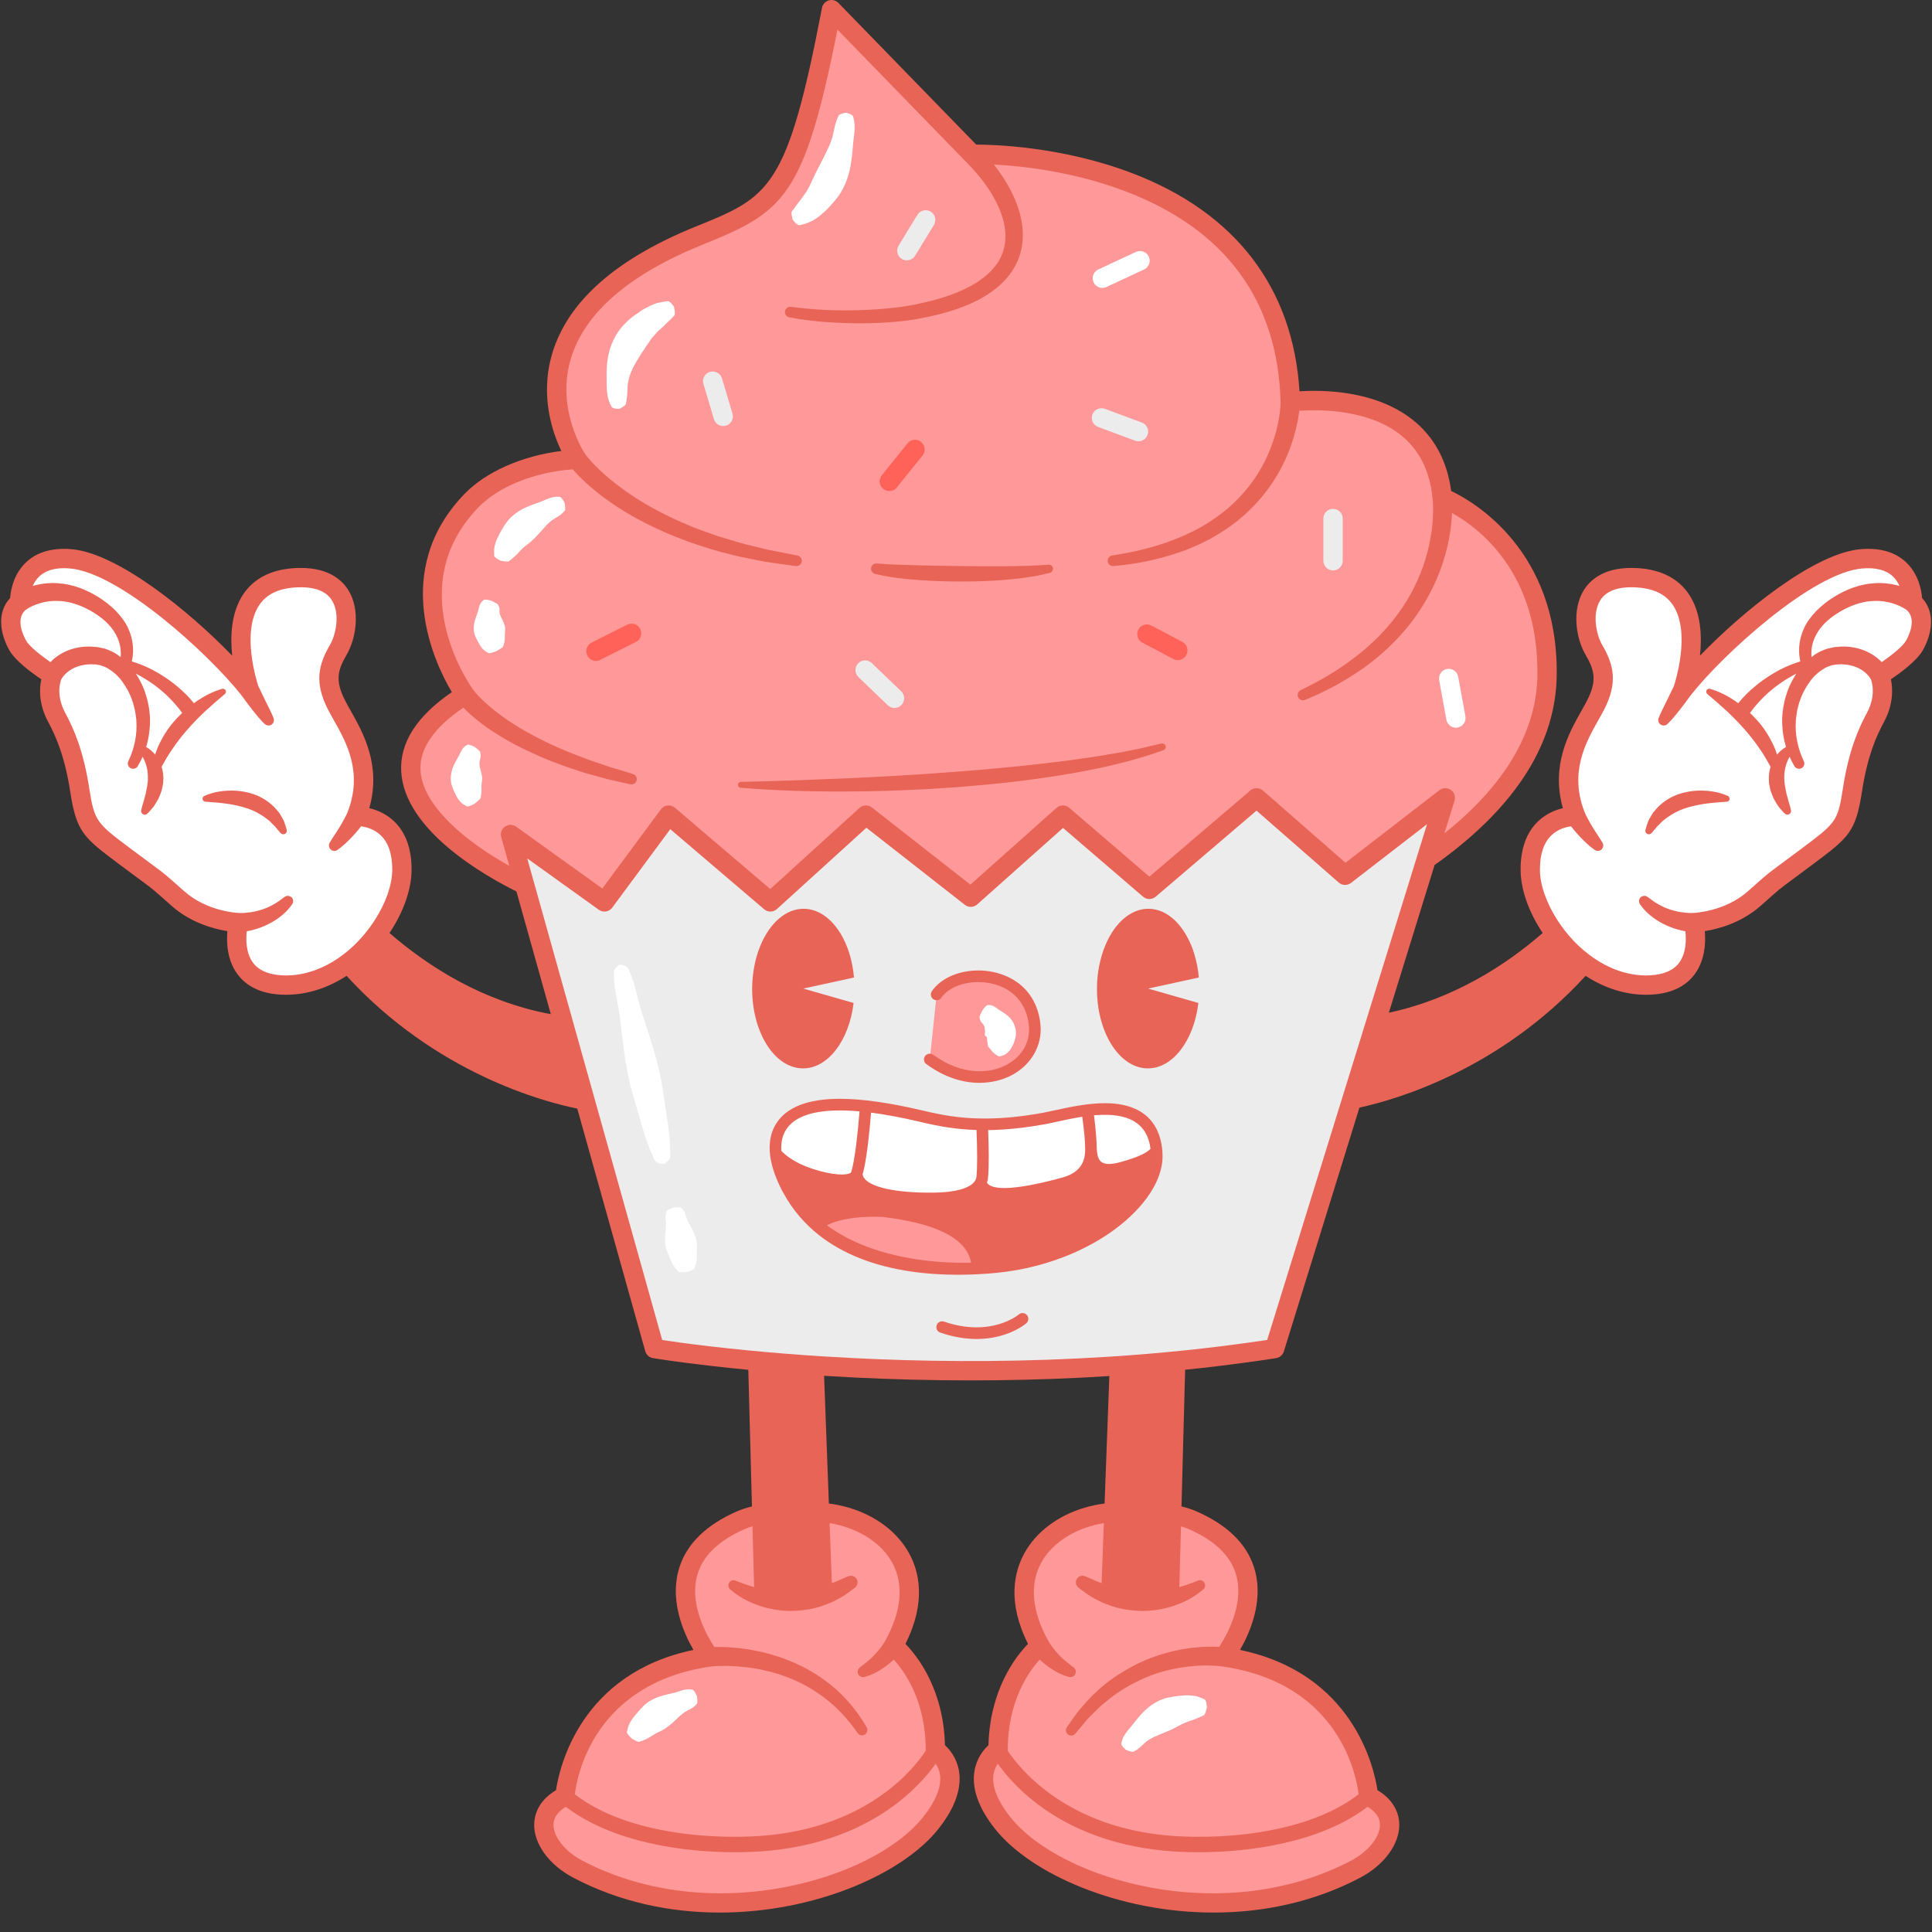 <svg xmlns="http://www.w3.org/2000/svg" xmlns:xlink="http://www.w3.org/1999/xlink" width="500" zoomAndPan="magnify" viewBox="0 0 375 375" height="500" preserveAspectRatio="xMidYMid meet" version="1.0"><rect x="0" y="0" width="375" height="375" fill="#333333" stroke="none"/><defs><clipPath id="id1"><path d="M 0.211 0 L 374.816 0 L 374.816 371.242 L 0.211 371.242 Z M 0.211 0 " clip-rule="nonzero"/></clipPath></defs><g clip-path="url(#id1)"><path fill="rgb(90.979%, 39.22%, 34.119%)" d="M 373.242 126.176 C 372.082 128.25 368.879 130.602 367.023 131.848 C 367.395 133.609 367.551 136.641 365.688 140.117 C 364.16 142.953 362.461 146.785 361.402 153.676 C 360.191 161.523 358.789 162.574 352.035 167.645 L 351.613 167.957 C 349.766 169.348 348.547 170.242 347.668 170.891 C 345.43 172.539 345.43 172.539 342.324 175.297 L 341.758 175.801 C 337.988 179.148 333.484 180.324 330.902 180.73 C 331.09 182.906 330.969 186.336 328.957 189.07 C 327.16 191.512 324.32 192.855 320.512 193.059 C 320.18 193.074 319.84 193.082 319.5 193.082 C 315.484 193.082 311.453 191.809 307.766 189.41 C 291.145 207.566 271.199 213.387 263.863 214.992 L 249.195 262.316 C 248.984 263 248.398 263.504 247.691 263.617 C 244.008 264.184 240.34 264.684 236.699 265.129 C 234.465 265.398 232.242 265.645 230.035 265.867 L 229.328 292.395 C 230.355 292.648 231.332 292.961 232.246 293.359 C 232.605 293.516 232.957 293.676 233.301 293.844 C 238.957 296.559 242.438 300.324 243.645 305.047 C 245.176 311.059 242.559 317.004 240.684 320.25 C 262.547 324.805 266.668 342.883 267.367 347.473 C 270.98 349.633 271.578 352.52 271.602 354.117 C 271.648 357.934 268.688 361.98 264.059 364.43 C 254.953 369.25 245.066 371.227 235.574 371.227 C 217.062 371.227 200.043 363.699 193.145 354.996 C 189.906 350.914 188.566 347.109 189.156 343.691 C 189.582 341.211 190.949 339.582 191.863 338.738 C 192.137 327.902 197.191 321.477 199.535 319.074 C 195.441 310.934 196.867 305.016 198.863 301.422 C 201.172 297.262 205.414 294.145 210.547 292.633 C 211.785 292.27 213.074 292 214.398 291.832 L 215.324 267.09 C 213.336 267.215 211.363 267.328 209.41 267.426 C 202.121 267.781 195.078 267.934 188.383 267.934 C 180.309 267.934 172.75 267.715 165.875 267.375 C 163.84 267.273 161.867 267.164 159.957 267.043 L 160.883 291.832 C 162.207 292 163.5 292.27 164.73 292.633 C 169.867 294.145 174.109 297.262 176.418 301.422 C 178.414 305.016 179.84 310.934 175.746 319.074 C 178.09 321.477 183.148 327.902 183.414 338.738 C 184.332 339.582 185.699 341.211 186.129 343.691 C 186.715 347.109 185.375 350.914 182.141 354.996 C 175.242 363.699 158.215 371.227 139.707 371.227 C 130.215 371.227 120.328 369.25 111.223 364.43 C 106.59 361.98 103.633 357.934 103.684 354.117 C 103.703 352.52 104.305 349.633 107.918 347.473 C 108.613 342.883 112.734 324.805 134.598 320.25 C 132.723 317.004 130.102 311.059 131.637 305.047 C 132.844 300.32 136.324 296.559 141.984 293.84 C 142.324 293.676 142.676 293.516 143.035 293.359 C 143.945 292.961 144.93 292.648 145.953 292.395 L 145.246 265.879 C 142.816 265.648 140.59 265.414 138.594 265.188 C 131.184 264.352 126.891 263.637 126.734 263.609 C 126.02 263.492 125.441 262.965 125.242 262.266 L 112.047 215.176 C 105.562 213.867 84.605 208.348 67.27 189.41 C 63.578 191.809 59.551 193.082 55.531 193.082 C 55.191 193.082 54.855 193.074 54.52 193.059 C 50.715 192.855 47.875 191.512 46.078 189.07 C 44.062 186.336 43.945 182.906 44.133 180.73 C 41.547 180.324 37.047 179.148 33.277 175.801 L 32.703 175.289 C 29.602 172.539 29.602 172.539 27.363 170.887 C 26.48 170.242 25.27 169.348 23.418 167.957 L 22.996 167.645 C 16.246 162.574 14.84 161.523 13.633 153.676 C 12.57 146.785 10.871 142.957 9.348 140.117 C 7.48 136.641 7.637 133.609 8.012 131.848 C 6.156 130.602 2.949 128.25 1.793 126.176 C 0.07 123.098 -0.707 118.938 1.961 116.082 C 2.078 114.562 2.629 111.453 5.031 109.168 C 7.156 107.145 10.141 106.281 13.891 106.598 C 22.789 107.352 36.609 118.504 45.066 127.266 C 44.664 123.465 44.871 118.883 47.18 115.398 C 49.25 112.281 52.598 110.559 57.125 110.273 C 63.387 109.891 66.293 112.402 67.637 114.586 C 69.949 118.34 69.18 123.824 67.285 127.078 C 65.492 130.145 65.027 132.168 67.02 136.039 C 67.316 136.621 67.672 137.246 68.051 137.918 C 70.477 142.219 74.043 148.535 71.68 156.867 C 73.121 157.203 74.93 157.918 76.496 159.418 C 78.758 161.586 79.898 164.75 79.887 168.824 C 79.875 172.676 78.281 177.09 75.598 181.094 C 83.211 187.699 93.758 194.391 106.914 196.852 L 100.238 173.027 C 94.25 170.07 78.52 161.227 77.875 149.77 C 77.566 144.195 80.867 139.012 87.699 134.344 C 84.449 128.863 75.684 110.855 90.152 95.875 C 94.324 91.555 101.348 88.477 108.957 87.535 C 107.18 83.84 104.762 76.719 107.199 68.574 C 110.211 58.504 119.586 50.223 135.062 43.965 C 149.379 38.176 152.781 36.801 159.551 1.523 C 159.684 0.836 160.188 0.277 160.855 0.078 C 161.523 -0.125 162.25 0.066 162.738 0.57 L 189.48 28.066 C 192.91 28.066 206.141 28.434 219.703 33.594 C 239.777 41.23 250.988 55.855 252.23 75.957 C 256.574 75.664 266.848 75.695 274.148 81.445 C 278.355 84.758 280.883 89.41 281.668 95.293 C 286.09 97.402 302.406 106.836 302.16 130.965 C 302.031 144.098 294.41 156.27 279.508 167.145 C 279.168 167.395 278.816 167.641 278.461 167.883 L 269.574 196.566 C 282.055 193.895 292.105 187.453 299.434 181.094 C 296.754 177.09 295.16 172.672 295.148 168.824 C 295.137 164.75 296.273 161.586 298.535 159.418 C 300.105 157.918 301.914 157.203 303.355 156.867 C 300.988 148.535 304.555 142.219 306.984 137.918 C 307.359 137.246 307.715 136.621 308.016 136.039 C 310.004 132.168 309.539 130.145 307.75 127.078 C 305.852 123.824 305.082 118.34 307.395 114.586 C 308.738 112.402 311.648 109.887 317.906 110.273 C 322.434 110.559 325.781 112.281 327.852 115.398 C 330.164 118.883 330.371 123.465 329.965 127.266 C 338.422 118.504 352.242 107.352 361.141 106.598 C 364.891 106.277 367.875 107.145 370.004 109.168 C 372.402 111.453 372.953 114.562 373.078 116.078 C 375.738 118.938 374.965 123.098 373.242 126.176 " fill-opacity="1" fill-rule="nonzero"/></g><path fill="rgb(100%, 100%, 100%)" d="M 209.594 56.047 C 208.938 54.637 209.547 52.965 210.953 52.309 L 221.91 47.203 C 223.316 46.543 224.988 47.156 225.645 48.562 C 226.301 49.973 225.691 51.645 224.285 52.301 L 213.328 57.406 C 212.945 57.59 212.543 57.672 212.145 57.672 C 211.082 57.672 210.07 57.07 209.594 56.047 Z M 285.875 141.012 C 286.164 142.609 285.105 144.141 283.512 144.438 C 283.332 144.469 283.156 144.484 282.98 144.484 C 281.59 144.484 280.355 143.488 280.094 142.07 L 277.902 130.055 C 277.613 128.457 278.672 126.926 280.266 126.633 C 281.863 126.336 283.391 127.398 283.684 129 Z M 130.277 232.207 L 131.195 232.156 L 131.773 232.176 C 132.082 232.207 132.242 232.262 132.297 232.344 C 132.449 232.496 132.59 232.648 132.715 232.809 C 132.965 233.121 133.148 233.449 133.281 233.789 C 133.531 234.469 133.66 235.172 134 235.836 C 134.648 237.168 135.52 238.449 135.938 239.828 C 136.168 240.512 136.328 241.211 136.348 241.938 C 136.363 242.664 136.316 243.406 136.328 244.133 C 136.332 244.863 136.352 245.59 136.223 246.348 C 136.152 246.727 136.047 247.113 135.898 247.512 L 135.664 248.105 C 135.637 248.297 135.273 248.551 133.703 249.055 C 132.051 249.207 131.625 249.113 131.523 248.949 L 131.074 248.492 C 130.781 248.188 130.535 247.871 130.324 247.547 C 129.906 246.902 129.641 246.227 129.359 245.551 C 129.09 244.875 128.758 244.215 128.484 243.535 C 128.219 242.859 128.094 242.152 128.039 241.434 C 127.883 240.004 128.188 238.48 128.27 237.004 C 128.32 236.262 128.164 235.559 128.129 234.84 C 128.121 234.477 128.16 234.098 128.27 233.711 C 128.32 233.52 128.391 233.32 128.473 233.121 C 128.492 233.027 128.617 232.91 128.887 232.766 L 129.414 232.52 Z M 122.184 213.617 C 121.582 211.578 121.184 209.496 120.793 207.414 C 120.008 203.246 119.656 198.98 119.09 194.766 C 118.82 192.656 118.355 190.586 118.004 188.492 C 117.836 187.445 117.711 186.387 117.652 185.316 C 117.625 184.781 117.609 184.238 117.605 183.695 C 117.59 183.43 117.648 183.145 117.875 182.824 C 118.066 182.512 118.465 182.152 119.082 181.742 C 119.809 181.855 120.324 182.012 120.629 182.215 C 120.969 182.414 121.141 182.648 121.238 182.895 C 121.465 183.391 121.676 183.887 121.875 184.383 C 122.273 185.383 122.605 186.395 122.887 187.418 C 123.449 189.465 123.895 191.535 124.535 193.566 C 125.789 197.629 127.262 201.645 128.293 205.758 C 128.812 207.816 129.324 209.875 129.637 211.973 L 130.586 218.277 C 130.887 220.379 131.258 222.469 131.438 224.602 C 131.543 225.664 131.582 226.738 131.617 227.816 L 131.633 229.441 C 131.672 229.977 131.445 230.566 130.008 231.426 C 128.34 231.25 127.883 230.809 127.699 230.305 L 127.031 228.828 C 126.609 227.832 126.195 226.84 125.844 225.832 C 125.113 223.824 124.574 221.773 123.965 219.734 Z M 191.188 202.426 C 191.141 202.23 191.125 202.078 191.133 201.945 C 191.145 201.809 191.062 201.711 191.047 201.617 L 191.008 201.488 L 190.891 201.387 C 190.816 201.332 190.785 201.293 190.695 201.254 C 190.621 201.215 190.629 201.199 190.609 201.141 C 190.574 201.09 190.598 201.027 190.621 200.941 C 190.637 200.617 190.746 199.773 190.453 198.988 C 190.32 198.586 190.012 198.32 189.758 197.98 C 189.637 197.809 189.531 197.605 189.457 197.344 L 189.359 196.926 C 189.336 196.875 189.367 196.734 189.465 196.48 L 189.668 196.004 L 190.023 195.258 C 190.188 195.039 190.375 194.793 190.539 194.605 L 190.902 194.234 C 191.102 194.047 191.242 193.977 191.324 193.992 C 191.496 193.996 191.672 193.992 191.844 194.004 C 192.176 194.047 192.477 194.141 192.746 194.285 C 193.27 194.586 193.707 194.992 194.27 195.32 C 195.359 195.988 196.699 196.789 197.438 198.355 C 197.613 198.746 197.758 199.18 197.867 199.605 C 197.977 200.035 197.965 200.535 197.949 200.992 C 197.953 201.457 197.781 201.914 197.66 202.359 L 197.453 203.008 L 197.164 203.59 C 196.957 203.961 196.781 204.375 196.52 204.66 C 196.266 204.961 195.996 205.238 195.688 205.477 C 195.398 205.742 195.027 205.844 194.68 205.977 L 194.129 206.125 C 193.984 206.199 193.605 206.074 192.477 205.113 C 191.512 203.961 191.301 203.645 191.32 203.531 L 191.266 203.109 C 191.23 202.852 191.25 202.613 191.188 202.426 Z M 94.473 153.348 C 94.449 153.844 94.531 154.324 94.484 154.898 C 94.438 155.199 94.422 155.5 94.363 155.844 L 94.266 156.379 C 94.281 156.531 94 156.859 92.703 157.918 C 91.246 158.691 90.801 158.734 90.648 158.605 L 90.055 158.289 C 89.664 158.066 89.297 157.812 89.016 157.496 C 88.727 157.188 88.461 156.852 88.223 156.5 C 87.98 156.152 87.824 155.758 87.625 155.379 C 87.219 154.617 86.914 153.805 86.625 152.973 C 86.422 152.125 86.348 151.246 86.477 150.398 C 86.648 148.676 87.523 147.133 88.316 145.766 C 88.734 145.086 88.973 144.363 89.383 143.703 C 89.594 143.375 89.859 143.078 90.195 142.824 C 90.355 142.695 90.555 142.574 90.746 142.469 C 90.824 142.406 91 142.387 91.305 142.457 L 91.859 142.633 C 92.117 142.734 92.43 142.871 92.703 143.004 C 92.938 143.211 93.207 143.414 93.418 143.59 L 93.852 143.973 C 94.07 144.18 94.168 144.309 94.168 144.391 C 94.203 144.57 94.23 144.734 94.254 144.906 C 94.293 145.23 94.281 145.527 94.23 145.805 C 94.109 146.348 93.922 146.867 93.953 147.438 C 94.004 148.586 94.461 149.656 94.578 150.559 C 94.812 151.465 94.477 152.352 94.473 153.348 Z M 237.969 330.051 C 237.57 331.785 237.312 332.207 237.059 332.273 L 236.305 332.633 C 235.812 332.859 235.336 333.023 234.875 333.25 C 234.414 333.438 233.957 333.602 233.508 333.723 C 233.055 333.863 232.621 334.059 232.184 334.215 C 230.438 334.898 228.965 335.961 227.254 336.605 C 225.602 337.348 223.684 337.938 221.965 339.008 C 221.105 339.539 220.414 340.262 219.684 340.945 C 219.309 341.281 218.902 341.59 218.449 341.875 C 218.215 342.016 217.992 342.152 217.742 342.281 C 217.633 342.363 217.438 342.375 217.109 342.305 L 216.508 342.141 L 215.586 341.797 C 215.352 341.578 215.09 341.316 214.891 341.105 L 214.516 340.59 C 214.34 340.293 214.297 340.07 214.352 339.93 C 214.426 339.613 214.508 339.289 214.613 338.996 C 214.824 338.395 215.113 337.844 215.457 337.34 C 216.152 336.336 217.008 335.48 217.746 334.484 C 219.258 332.535 220.945 330.508 223.16 329.129 C 224.23 328.391 225.453 327.879 226.703 327.492 C 228 327.227 229.277 326.949 230.578 326.871 C 231.23 326.828 231.863 326.719 232.512 326.738 C 233.16 326.754 233.805 326.809 234.438 326.895 C 235.078 326.961 235.703 327.176 236.316 327.422 L 237.219 327.809 C 237.52 327.879 237.812 328.312 237.969 330.051 Z M 150.801 46.023 C 150.355 44.379 150.418 43.922 150.645 43.711 C 150.855 43.477 151.039 43.207 151.219 42.949 C 151.602 42.461 151.938 41.949 152.301 41.496 C 153 40.551 153.703 39.66 154.332 38.695 C 154.949 37.723 155.441 36.656 155.922 35.594 C 156.398 34.527 156.926 33.473 157.48 32.406 C 158.535 30.258 159.824 28.035 160.73 25.613 C 161.188 24.406 161.398 23.133 161.68 21.875 C 161.82 21.246 162.008 20.621 162.25 19.996 C 162.367 19.684 162.504 19.371 162.645 19.059 C 162.695 18.902 162.828 18.754 163.141 18.605 C 163.414 18.457 163.91 18.324 164.629 18.176 C 165.34 18.371 165.82 18.574 166.074 18.766 C 166.367 18.957 166.48 19.145 166.512 19.324 C 166.605 19.688 166.68 20.051 166.738 20.414 C 166.848 21.137 166.887 21.859 166.844 22.57 C 166.77 23.992 166.516 25.395 166.41 26.832 C 166.164 29.699 165.91 32.695 164.852 35.535 C 164.344 36.949 163.691 38.344 162.805 39.613 C 161.902 40.879 160.871 42.059 159.781 43.188 C 158.676 44.301 157.469 45.34 156.09 46.133 C 155.379 46.496 154.664 46.84 153.891 47.059 C 153.504 47.168 153.129 47.285 152.734 47.355 C 152.367 47.473 151.84 47.34 150.801 46.023 Z M 120.043 83.73 C 119.297 83.754 118.77 83.668 118.465 83.543 C 118.121 83.426 117.957 83.254 117.887 83.078 C 117.703 82.727 117.516 82.363 117.387 81.996 C 117.098 81.266 116.914 80.512 116.816 79.746 C 116.688 78.984 116.715 78.211 116.66 77.441 C 116.672 76.668 116.66 75.891 116.645 75.105 C 116.609 71.984 116.965 68.602 118.461 65.598 C 119.852 62.559 122.336 60.102 125.027 58.398 L 126.004 57.703 C 126.336 57.492 126.691 57.316 127.039 57.133 C 127.73 56.766 128.445 56.43 129.16 56.125 C 129.879 55.82 130.664 55.703 131.426 55.551 L 132.582 55.367 C 132.945 55.277 133.445 55.445 134.418 56.836 C 134.777 58.535 134.652 59.016 134.395 59.234 L 133.68 59.984 C 133.223 60.488 132.703 60.875 132.27 61.352 C 131.824 61.816 131.379 62.246 130.91 62.641 C 130.688 62.852 130.441 63.031 130.223 63.242 L 129.621 63.91 C 129.219 64.348 128.82 64.785 128.445 65.23 C 128.125 65.723 127.824 66.215 127.484 66.668 C 127.117 67.105 126.887 67.621 126.559 68.07 C 126.242 68.531 125.879 68.961 125.621 69.457 C 124.43 71.324 123.156 73.371 122.508 75.777 C 122.371 76.375 122.266 76.984 122.195 77.602 L 122.102 79.465 C 122.082 80.09 122.012 80.719 121.922 81.363 L 121.758 82.344 C 121.699 82.684 121.395 83.023 120.043 83.73 Z M 98.977 123.863 C 98.953 124.359 99.035 124.84 98.918 125.402 C 98.871 125.676 98.801 125.977 98.707 126.289 L 98.535 126.781 C 98.527 126.926 98.211 127.199 96.785 128.016 C 95.246 128.574 94.82 128.586 94.703 128.477 L 94.203 128.191 C 93.895 127.984 93.578 127.773 93.348 127.523 C 92.879 127.02 92.52 126.465 92.219 125.871 C 91.91 125.281 91.547 124.691 91.293 124.055 C 91.012 123.43 90.945 122.734 90.934 122.059 C 90.91 120.672 91.465 119.285 91.93 117.996 C 92.172 117.352 92.246 116.691 92.48 116.051 C 92.609 115.73 92.789 115.426 93.055 115.141 C 93.195 115 93.348 114.871 93.5 114.738 C 93.562 114.66 93.723 114.629 94.031 114.637 L 94.602 114.707 C 94.867 114.766 95.195 114.844 95.48 114.926 C 95.746 115.078 96.047 115.219 96.293 115.344 L 96.785 115.609 C 97.043 115.75 97.172 115.855 97.188 115.914 L 97.402 116.316 C 97.516 116.574 97.578 116.812 97.598 117.047 C 97.621 117.504 97.547 117.961 97.715 118.434 C 98.012 119.387 98.645 120.25 98.871 121.098 C 99.035 121.527 99.094 121.953 99.078 122.418 C 99.035 122.887 98.973 123.375 98.977 123.863 Z M 111.934 97.281 L 111.957 97.816 C 111.953 98.105 111.906 98.262 111.824 98.332 C 111.672 98.512 111.52 98.668 111.359 98.828 C 111.043 99.137 110.711 99.395 110.367 99.617 C 109.668 100.051 108.938 100.422 108.316 100.98 C 107.07 102.078 106.094 103.426 105.016 104.484 C 104.762 104.766 104.5 105.035 104.215 105.281 C 103.953 105.539 103.684 105.789 103.383 106.012 C 103.07 106.234 102.781 106.461 102.496 106.703 C 102.223 106.945 101.883 107.16 101.652 107.438 C 101.395 107.707 101.145 107.98 100.867 108.242 C 100.609 108.516 100.375 108.801 100.082 109.066 C 99.934 109.199 99.777 109.332 99.609 109.461 C 99.457 109.598 99.316 109.738 99.148 109.875 L 98.637 110.297 C 98.508 110.461 98.094 110.504 96.59 110.238 C 95.246 109.559 94.996 109.191 95.031 108.945 L 95.008 108.129 C 94.992 107.574 95.07 107.047 95.203 106.539 C 95.34 106.035 95.48 105.512 95.695 105.039 C 95.914 104.57 96.16 104.109 96.402 103.645 C 96.633 103.164 96.926 102.75 97.191 102.289 C 97.465 101.848 97.727 101.383 98.059 100.988 C 98.379 100.586 98.711 100.184 99.086 99.828 C 99.469 99.488 99.867 99.172 100.273 98.863 C 101.91 97.652 103.859 96.984 105.688 96.336 C 106.609 96.023 107.449 95.574 108.359 95.266 C 108.812 95.117 109.293 95.023 109.793 94.992 C 110.043 94.977 110.309 94.988 110.566 95 C 110.684 94.988 110.848 95.07 111.051 95.285 L 111.391 95.711 C 111.527 95.926 111.684 96.199 111.82 96.441 Z M 166.727 215.711 C 166.762 215.715 166.797 215.715 166.832 215.719 C 166.832 215.719 166.832 215.719 166.832 215.723 C 166.664 217.816 166.43 220.312 166.137 222.559 C 165.871 224.59 165.562 226.41 165.211 227.516 C 165.207 227.527 165.191 227.562 165.148 227.605 C 165.113 227.641 165.059 227.68 164.957 227.727 C 163.648 228.348 159.797 227.742 156.371 226.383 C 155.773 226.145 155.223 225.879 154.699 225.602 C 153.473 224.957 152.453 224.211 151.652 223.379 C 151.652 223.375 151.652 223.375 151.652 223.375 C 151.648 223.316 151.648 223.262 151.645 223.207 C 151.641 223.039 151.637 222.871 151.637 222.707 C 151.641 222.633 151.637 222.559 151.641 222.484 C 151.648 222.266 151.664 222.051 151.688 221.84 C 151.688 221.824 151.688 221.812 151.691 221.801 C 151.719 221.578 151.758 221.359 151.805 221.145 C 151.824 221.078 151.84 221.016 151.859 220.945 C 151.898 220.793 151.941 220.648 151.992 220.496 C 152.016 220.43 152.039 220.359 152.062 220.293 C 152.125 220.133 152.195 219.977 152.27 219.82 C 152.293 219.777 152.309 219.73 152.332 219.688 C 152.434 219.496 152.543 219.309 152.668 219.125 C 152.703 219.074 152.742 219.027 152.777 218.98 C 152.871 218.848 152.977 218.715 153.086 218.59 C 153.141 218.531 153.188 218.473 153.242 218.414 C 153.359 218.293 153.48 218.176 153.609 218.059 C 153.66 218.012 153.711 217.965 153.762 217.918 C 153.949 217.766 154.141 217.613 154.352 217.469 C 154.391 217.445 154.43 217.422 154.469 217.398 C 154.648 217.281 154.84 217.172 155.039 217.062 C 155.113 217.023 155.195 216.984 155.277 216.941 C 155.453 216.852 155.641 216.77 155.832 216.688 C 155.918 216.652 156.004 216.613 156.094 216.582 C 156.352 216.48 156.617 216.387 156.902 216.297 C 156.926 216.293 156.949 216.281 156.977 216.273 C 157.281 216.18 157.609 216.098 157.949 216.023 C 158.055 216 158.164 215.977 158.27 215.957 C 158.523 215.906 158.781 215.859 159.051 215.816 C 159.176 215.797 159.301 215.777 159.426 215.762 C 159.727 215.719 160.039 215.684 160.359 215.656 C 160.453 215.645 160.543 215.633 160.641 215.625 C 161.059 215.59 161.492 215.566 161.945 215.551 C 162.059 215.551 162.18 215.551 162.297 215.547 C 162.633 215.539 162.98 215.535 163.336 215.539 C 163.562 215.539 163.801 215.547 164.039 215.551 C 164.34 215.562 164.648 215.574 164.965 215.586 C 165.211 215.602 165.465 215.617 165.723 215.633 C 165.84 215.641 165.961 215.652 166.078 215.66 C 166.293 215.68 166.504 215.691 166.727 215.711 Z M 189.543 219.332 C 189.617 221.156 189.668 223.078 189.664 224.805 C 189.664 226.184 189.625 227.438 189.531 228.402 C 189.504 228.727 189.379 229.023 189.18 229.305 C 188.227 230.645 185.391 231.449 181.242 231.492 C 173.836 231.574 168.711 230.418 167.629 228.504 C 167.523 228.324 167.461 228.133 167.43 227.938 C 167.523 227.613 167.617 227.258 167.703 226.855 C 168.328 224.016 168.789 219.438 169.074 215.965 C 169.203 215.977 169.34 216 169.473 216.016 C 169.863 216.07 170.266 216.129 170.668 216.188 C 170.961 216.234 171.25 216.277 171.551 216.328 C 171.98 216.398 172.43 216.477 172.879 216.559 C 173.172 216.609 173.457 216.656 173.762 216.715 C 174.27 216.812 174.797 216.922 175.324 217.031 C 175.59 217.086 175.844 217.133 176.113 217.191 C 176.906 217.363 177.723 217.543 178.562 217.742 C 178.578 217.746 178.594 217.75 178.609 217.754 C 178.621 217.754 178.637 217.758 178.648 217.762 C 178.992 217.844 179.348 217.926 179.707 218.008 C 179.828 218.035 179.949 218.059 180.07 218.09 C 180.344 218.148 180.625 218.211 180.91 218.27 C 181.055 218.301 181.203 218.328 181.352 218.363 C 181.637 218.418 181.934 218.477 182.234 218.531 C 182.375 218.559 182.516 218.586 182.66 218.613 C 183.07 218.684 183.492 218.754 183.926 218.82 C 183.965 218.824 184 218.832 184.039 218.836 C 184.508 218.906 184.992 218.973 185.492 219.031 C 185.637 219.047 185.789 219.062 185.941 219.078 C 186.305 219.117 186.676 219.152 187.055 219.188 C 187.242 219.203 187.43 219.215 187.625 219.227 C 187.82 219.242 188.016 219.258 188.215 219.273 C 188.395 219.281 188.59 219.285 188.773 219.297 C 188.965 219.305 189.148 219.316 189.344 219.32 C 189.414 219.324 189.473 219.332 189.543 219.332 Z M 210.625 222.949 C 210.629 222.98 210.629 223.012 210.629 223.039 C 210.629 223.047 210.629 223.051 210.629 223.055 C 210.637 224.652 210.293 226.785 207.633 228.043 C 207.211 228.238 206.742 228.418 206.199 228.562 C 193.895 231.941 191.898 230.246 191.582 229.531 C 191.684 229.223 191.746 228.918 191.773 228.617 C 191.992 226.344 191.93 222.68 191.797 219.348 C 191.797 219.348 191.797 219.344 191.797 219.344 C 192.09 219.344 192.383 219.34 192.688 219.332 C 192.848 219.324 193.012 219.32 193.176 219.312 C 193.562 219.297 193.961 219.277 194.363 219.254 C 194.52 219.246 194.676 219.238 194.836 219.227 C 195.395 219.191 195.961 219.145 196.543 219.09 C 196.586 219.086 196.633 219.082 196.676 219.074 C 197.219 219.023 197.773 218.961 198.34 218.895 C 198.523 218.871 198.711 218.848 198.895 218.82 C 199.355 218.762 199.824 218.695 200.301 218.625 C 200.488 218.598 200.676 218.566 200.871 218.539 C 201.527 218.438 202.195 218.324 202.883 218.199 C 203.059 218.168 203.238 218.129 203.43 218.094 C 203.473 218.082 203.523 218.074 203.57 218.062 C 203.715 218.035 203.863 218.004 204.02 217.973 C 204.086 217.957 204.156 217.941 204.227 217.93 C 204.371 217.895 204.523 217.863 204.676 217.828 C 204.715 217.82 204.758 217.812 204.801 217.801 C 205.062 217.742 205.34 217.684 205.621 217.625 C 205.73 217.602 205.84 217.574 205.953 217.551 C 206.074 217.523 206.207 217.496 206.336 217.469 C 206.457 217.441 206.574 217.414 206.699 217.391 C 206.824 217.363 206.945 217.34 207.07 217.312 C 207.199 217.285 207.332 217.258 207.465 217.234 C 207.59 217.207 207.719 217.184 207.844 217.156 C 207.98 217.129 208.113 217.105 208.246 217.082 C 208.375 217.055 208.504 217.031 208.633 217.008 C 208.77 216.98 208.91 216.957 209.051 216.93 C 209.18 216.906 209.309 216.887 209.441 216.863 C 209.582 216.84 209.727 216.816 209.871 216.797 C 209.938 216.785 210.004 216.773 210.07 216.762 C 210.07 216.762 210.07 216.766 210.07 216.766 C 210.246 218.039 210.402 219.352 210.508 220.578 C 210.578 221.426 210.621 222.23 210.625 222.949 Z M 218.359 225.309 C 217.156 225.676 214.93 226.359 213.793 225.543 C 213.309 225.191 213.027 224.516 212.926 223.562 C 212.91 223.383 212.887 223.207 212.879 223.004 C 212.879 223 212.879 222.992 212.879 222.984 C 212.875 222.18 212.824 221.277 212.746 220.336 C 212.656 219.141 212.523 217.832 212.348 216.484 C 212.355 216.484 212.359 216.484 212.371 216.48 C 212.5 216.469 212.629 216.457 212.758 216.449 C 212.91 216.438 213.059 216.434 213.211 216.422 C 213.336 216.414 213.461 216.41 213.59 216.402 C 213.742 216.398 213.902 216.395 214.059 216.391 C 214.176 216.387 214.293 216.387 214.41 216.387 C 214.523 216.387 214.637 216.387 214.75 216.391 C 214.922 216.395 215.098 216.395 215.27 216.402 C 215.387 216.406 215.504 216.418 215.621 216.422 C 215.785 216.434 215.949 216.445 216.105 216.461 C 216.23 216.469 216.348 216.488 216.465 216.504 C 216.617 216.52 216.77 216.539 216.922 216.562 C 217.043 216.582 217.16 216.605 217.281 216.629 C 217.426 216.656 217.57 216.68 217.711 216.715 C 217.828 216.742 217.945 216.773 218.062 216.805 C 218.199 216.84 218.336 216.879 218.473 216.918 C 218.586 216.957 218.695 216.996 218.809 217.035 C 218.938 217.082 219.066 217.129 219.191 217.184 C 219.301 217.227 219.41 217.277 219.516 217.324 C 219.637 217.383 219.758 217.441 219.875 217.504 C 219.977 217.562 220.078 217.621 220.176 217.68 C 220.289 217.75 220.402 217.82 220.512 217.895 C 220.605 217.961 220.699 218.027 220.793 218.098 C 220.895 218.18 220.996 218.27 221.098 218.355 C 221.18 218.434 221.266 218.508 221.352 218.59 C 221.445 218.688 221.535 218.789 221.629 218.891 C 221.703 218.977 221.781 219.066 221.855 219.16 C 221.941 219.27 222.016 219.387 222.098 219.504 C 222.168 219.602 222.234 219.699 222.297 219.805 C 222.371 219.93 222.438 220.07 222.508 220.203 C 222.562 220.312 222.617 220.422 222.672 220.535 C 222.73 220.684 222.789 220.84 222.844 220.996 C 222.887 221.113 222.934 221.227 222.973 221.355 C 223.023 221.523 223.066 221.711 223.109 221.891 C 223.141 222.016 223.172 222.133 223.199 222.262 C 223.238 222.477 223.266 222.699 223.293 222.93 C 223.297 222.953 223.301 222.977 223.305 223 C 222.613 223.699 221.297 224.406 218.879 225.148 C 218.801 225.172 218.734 225.195 218.66 225.219 Z M 137.422 328.953 L 137.434 329.516 C 137.426 329.816 137.379 329.98 137.297 330.047 C 137.148 330.215 137 330.371 136.844 330.52 C 136.531 330.812 136.207 331.047 135.867 331.246 C 135.18 331.617 134.457 331.914 133.832 332.41 C 132.562 333.379 131.512 334.617 130.332 335.508 C 129.746 335.969 129.16 336.402 128.496 336.734 C 127.844 337.07 127.145 337.371 126.516 337.762 C 126.199 337.953 125.891 338.156 125.559 338.34 C 125.25 338.543 124.926 338.738 124.574 338.91 C 124.211 339.074 123.832 339.23 123.441 339.387 L 122.82 339.609 C 122.648 339.715 122.227 339.609 120.824 338.809 C 119.688 337.684 119.531 337.258 119.625 337.043 L 119.797 336.301 C 119.918 335.797 120.098 335.336 120.324 334.91 C 120.551 334.488 120.797 334.066 121.078 333.684 C 121.363 333.309 121.672 332.953 121.973 332.582 C 122.586 331.859 123.207 331.141 123.883 330.473 C 124.562 329.824 125.348 329.301 126.184 328.887 C 127.824 328.012 129.715 327.66 131.477 327.246 C 132.371 327.059 133.184 326.699 134.055 326.48 C 134.488 326.383 134.945 326.328 135.426 326.355 C 135.664 326.363 135.914 326.398 136.16 326.438 C 136.273 326.438 136.426 326.539 136.617 326.781 L 136.93 327.258 C 137.059 327.492 137.199 327.793 137.328 328.059 Z M 369.969 124.344 C 369.363 125.426 367.168 127.188 365.242 128.516 C 365.059 128.328 364.867 128.141 364.676 127.965 C 363.984 127.363 363.211 126.875 362.402 126.488 C 360.766 125.73 358.984 125.434 357.309 125.504 L 356.059 125.605 C 355.613 125.688 355.152 125.793 354.707 125.898 C 353.848 126.184 353.012 126.543 352.297 127.035 C 352.062 127.195 351.844 127.371 351.617 127.539 C 351.582 127.137 351.562 126.738 351.602 126.336 C 351.668 125.23 351.996 124.164 352.52 123.191 C 353.555 121.238 355.41 119.699 357.465 118.539 C 359.523 117.387 361.766 116.633 363.996 116.637 C 365.113 116.613 366.215 116.77 367.27 117.082 C 367.797 117.238 368.312 117.434 368.809 117.66 C 369.051 117.781 369.293 117.898 369.52 118.035 C 369.711 118.141 369.934 118.289 370.051 118.375 C 372.098 120.113 370.508 123.383 369.969 124.344 Z M 345.992 138.473 C 345.957 138.871 345.895 139.266 345.918 139.668 C 345.895 141.469 346.152 143.277 346.668 144.996 C 345.988 145.363 345.414 145.871 344.922 146.473 C 344.684 145.707 344.395 144.953 344.023 144.242 C 343.215 142.586 342.188 141.027 340.941 139.676 C 340.535 139.23 340.109 138.805 339.672 138.387 C 339.914 138.043 340.195 137.676 340.465 137.336 C 340.863 136.863 341.266 136.395 341.691 135.945 C 342.543 135.043 343.461 134.195 344.453 133.434 C 345.438 132.668 346.477 131.961 347.574 131.352 C 347.926 131.133 348.293 130.941 348.664 130.754 C 347.816 132.07 347.121 133.473 346.695 134.957 C 346.422 135.711 346.305 136.508 346.133 137.285 C 346.059 137.676 346.043 138.078 345.992 138.473 Z M 335.668 155.262 C 335.578 155.469 335.383 155.594 335.172 155.609 L 335.125 155.613 C 333.684 155.707 332.234 155.824 330.859 156.02 C 329.484 156.23 328.16 156.52 326.914 156.945 C 325.66 157.375 324.547 157.996 323.488 158.75 C 323.238 158.949 322.988 159.16 322.719 159.355 L 322.016 160.062 C 321.895 160.18 321.758 160.293 321.648 160.418 C 321.543 160.555 321.441 160.691 321.324 160.824 C 321.105 161.09 320.875 161.363 320.625 161.633 L 320.543 161.719 C 320.285 161.996 319.852 162.008 319.574 161.746 C 319.387 161.57 319.324 161.312 319.383 161.082 C 319.477 160.695 319.602 160.309 319.73 159.922 C 319.793 159.723 319.867 159.531 319.938 159.34 C 320.02 159.152 320.129 158.977 320.227 158.793 L 320.871 157.719 C 321.133 157.395 321.418 157.082 321.695 156.766 C 322.867 155.551 324.355 154.621 325.941 154.105 C 327.52 153.594 329.156 153.387 330.75 153.465 C 332.348 153.539 333.895 153.824 335.375 154.492 C 335.668 154.621 335.801 154.969 335.668 155.262 Z M 363 131.629 C 362.93 131.52 362.855 131.414 362.77 131.309 C 362.605 131.094 362.414 130.895 362.211 130.699 C 361.805 130.316 361.336 129.996 360.828 129.73 C 359.809 129.223 358.625 128.945 357.359 128.941 L 356.406 128.977 L 355.598 129.117 C 355.066 129.281 354.52 129.465 354.008 129.793 C 352.992 130.418 352.008 131.27 351.258 132.352 C 350.504 133.406 349.836 134.582 349.414 135.855 C 349.152 136.477 349.039 137.141 348.855 137.793 C 348.781 138.117 348.754 138.453 348.699 138.789 C 348.656 139.125 348.578 139.457 348.578 139.793 C 348.371 142.492 348.918 145.238 350.113 147.727 L 350.121 147.738 C 350.367 148.254 350.152 148.875 349.637 149.121 C 349.156 149.352 348.582 149.172 348.305 148.727 C 347.945 148.133 347.633 147.512 347.355 146.875 C 347.102 147.336 346.887 147.801 346.734 148.262 C 346.434 149.172 346.309 150.082 346.324 151.031 C 346.305 151.984 346.551 152.965 346.738 153.996 C 346.891 154.504 347.023 155.027 347.164 155.562 C 347.328 156.094 347.504 156.629 347.613 157.223 L 347.625 157.293 C 347.699 157.676 347.445 158.043 347.066 158.113 C 346.84 158.156 346.613 158.086 346.457 157.941 C 346 157.516 345.602 157.035 345.203 156.551 C 344.852 156.027 344.52 155.484 344.23 154.918 C 344.098 154.617 343.973 154.316 343.863 154.012 C 343.738 153.711 343.641 153.398 343.574 153.066 L 343.375 152.078 L 343.328 151.055 C 343.328 150.312 343.445 149.555 343.668 148.828 C 343.035 147.699 342.434 146.602 341.703 145.566 C 340.789 144.199 339.789 142.898 338.699 141.664 C 337.625 140.414 336.453 139.238 335.242 138.082 C 334.016 136.945 332.719 135.828 331.418 134.734 L 331.387 134.703 C 331.141 134.496 331.109 134.133 331.316 133.887 C 331.469 133.707 331.707 133.641 331.922 133.703 C 333.711 134.219 335.309 135.062 336.824 136.078 C 337.016 136.207 337.203 136.352 337.391 136.488 C 337.691 136.121 337.98 135.789 338.293 135.441 C 338.766 134.934 339.258 134.441 339.773 133.98 C 340.793 133.051 341.879 132.199 343.027 131.449 C 344.172 130.695 345.355 130 346.609 129.449 C 347.531 129.035 348.477 128.68 349.441 128.387 C 349.301 127.699 349.195 126.996 349.207 126.285 C 349.191 124.824 349.523 123.352 350.129 122.016 C 350.715 120.66 351.645 119.535 352.617 118.508 C 353.629 117.516 354.719 116.648 355.895 115.918 C 358.227 114.457 360.949 113.352 363.867 113.203 C 365.316 113.098 366.789 113.238 368.207 113.598 C 368.371 113.645 368.523 113.691 368.688 113.738 C 368.398 113.086 367.988 112.43 367.398 111.871 C 366.082 110.633 364.078 110.117 361.453 110.34 C 351.762 111.156 334.352 127.062 328.125 135.004 C 328.113 135.02 328.102 135.027 328.09 135.043 C 327.434 135.969 326.773 136.867 326.07 137.75 C 325.305 138.711 324.559 139.684 323.641 140.539 C 323.211 140.938 322.543 140.914 322.145 140.488 C 321.859 140.18 321.789 139.742 321.938 139.375 L 321.941 139.363 C 322.387 138.238 322.957 137.195 323.473 136.109 L 324.898 133.176 C 325.156 132.391 328.242 122.754 324.727 117.473 C 323.32 115.359 321.016 114.23 317.672 114.02 C 314.141 113.801 311.758 114.656 310.59 116.551 C 308.965 119.188 309.871 123.262 310.988 125.184 C 313.227 129.023 314.07 132.465 311.348 137.758 C 311.031 138.379 310.652 139.051 310.246 139.766 C 307.82 144.066 304.496 149.953 307.617 157.75 C 307.621 157.766 307.621 157.777 307.629 157.789 C 307.695 157.945 307.785 158.133 307.863 158.293 L 308.258 159.043 C 308.527 159.547 308.824 160.047 309.121 160.551 C 309.723 161.555 310.418 162.508 311.035 163.555 L 311.043 163.566 C 311.34 164.066 311.176 164.715 310.672 165.016 C 310.309 165.23 309.867 165.203 309.539 164.977 C 308.48 164.25 307.582 163.352 306.691 162.43 C 306.246 161.965 305.82 161.477 305.406 160.973 C 305.25 160.781 305.102 160.582 304.953 160.387 C 303.992 160.512 302.387 160.91 301.102 162.16 C 299.629 163.59 298.891 165.828 298.898 168.812 C 298.906 171.766 300.164 175.273 302.25 178.531 C 303.41 180.34 304.82 182.074 306.422 183.59 C 307.645 184.746 308.934 185.734 310.27 186.555 C 313.473 188.523 316.926 189.492 320.316 189.309 C 322.945 189.168 324.84 188.336 325.938 186.844 C 327.332 184.949 327.301 182.297 327.129 180.762 C 326.645 180.676 326.168 180.566 325.695 180.434 C 324.723 180.164 323.781 179.801 322.883 179.34 C 321.984 178.887 321.133 178.344 320.355 177.703 C 319.57 177.078 318.898 176.324 318.32 175.523 C 318.273 175.457 318.258 175.387 318.227 175.316 C 318.039 174.879 318.152 174.363 318.551 174.074 C 318.703 173.965 318.879 173.91 319.055 173.895 C 319.305 173.867 319.562 173.922 319.77 174.078 L 319.852 174.133 C 320.531 174.629 321.168 175.137 321.887 175.516 C 322.586 175.926 323.324 176.262 324.09 176.512 C 324.855 176.762 325.637 176.961 326.434 177.07 C 326.832 177.125 327.23 177.168 327.621 177.195 C 327.992 177.219 328.449 177.223 328.707 177.199 C 328.707 177.199 328.707 177.199 328.711 177.199 C 328.766 177.195 334.777 176.977 339.27 172.992 L 339.836 172.488 C 343.039 169.645 343.094 169.602 345.445 167.867 C 346.316 167.223 347.527 166.336 349.363 164.953 L 349.785 164.641 C 356.324 159.73 356.719 159.438 357.695 153.105 C 358.84 145.652 360.707 141.457 362.383 138.34 C 364.312 134.746 363.199 132 363.137 131.852 C 363.117 131.816 363.051 131.703 363 131.629 Z M 12.633 126.488 C 11.82 126.875 11.047 127.363 10.359 127.965 C 10.164 128.141 9.973 128.328 9.789 128.516 C 7.867 127.188 5.672 125.43 5.066 124.344 C 4.527 123.383 2.938 120.117 4.98 118.375 C 5.098 118.293 5.324 118.141 5.516 118.035 C 5.738 117.898 5.984 117.781 6.227 117.66 C 6.719 117.434 7.234 117.238 7.762 117.082 C 8.816 116.77 9.926 116.613 11.039 116.637 C 13.27 116.633 15.512 117.387 17.566 118.539 C 19.625 119.699 21.48 121.238 22.512 123.191 C 23.039 124.164 23.363 125.23 23.434 126.336 C 23.473 126.738 23.453 127.137 23.418 127.539 C 23.195 127.371 22.973 127.195 22.738 127.035 C 22.023 126.543 21.188 126.184 20.328 125.898 C 19.879 125.793 19.418 125.688 18.973 125.605 L 17.727 125.504 C 16.051 125.434 14.266 125.73 12.633 126.488 Z M 28.367 144.996 C 28.883 143.277 29.137 141.469 29.113 139.668 C 29.137 139.266 29.074 138.871 29.039 138.473 C 28.992 138.078 28.973 137.676 28.898 137.285 C 28.73 136.508 28.613 135.711 28.336 134.957 C 27.914 133.473 27.219 132.07 26.371 130.754 C 26.738 130.941 27.105 131.133 27.461 131.352 C 28.555 131.961 29.598 132.668 30.582 133.434 C 31.57 134.195 32.488 135.043 33.34 135.945 C 33.766 136.395 34.176 136.863 34.566 137.336 C 34.84 137.676 35.125 138.043 35.359 138.387 C 34.926 138.805 34.5 139.23 34.094 139.676 C 32.848 141.027 31.816 142.586 31.008 144.242 C 30.641 144.953 30.352 145.707 30.113 146.473 C 29.621 145.871 29.043 145.363 28.367 144.996 Z M 54.41 161.633 C 54.156 161.363 53.93 161.09 53.707 160.824 C 53.594 160.691 53.492 160.555 53.391 160.418 C 53.273 160.293 53.141 160.18 53.016 160.062 L 52.316 159.355 C 52.047 159.16 51.797 158.949 51.543 158.75 C 50.492 157.996 49.375 157.375 48.121 156.945 C 46.875 156.52 45.551 156.23 44.168 156.02 C 42.797 155.824 41.348 155.707 39.91 155.613 L 39.859 155.609 C 39.535 155.586 39.293 155.305 39.312 154.988 C 39.328 154.766 39.469 154.574 39.656 154.492 C 41.141 153.824 42.684 153.539 44.285 153.465 C 45.879 153.387 47.512 153.594 49.094 154.105 C 50.676 154.621 52.164 155.551 53.336 156.766 C 53.613 157.082 53.898 157.395 54.164 157.719 L 54.809 158.793 C 54.902 158.977 55.012 159.152 55.094 159.34 C 55.164 159.531 55.242 159.723 55.301 159.922 C 55.43 160.309 55.555 160.695 55.652 161.082 C 55.746 161.449 55.523 161.82 55.156 161.91 C 54.906 161.973 54.656 161.895 54.492 161.719 Z M 70.082 160.387 C 69.93 160.582 69.781 160.781 69.625 160.973 C 69.215 161.477 68.789 161.965 68.344 162.43 C 67.453 163.352 66.551 164.25 65.496 164.977 C 65.016 165.305 64.359 165.188 64.031 164.703 C 63.789 164.352 63.785 163.91 63.988 163.566 L 63.996 163.555 C 64.617 162.508 65.309 161.555 65.914 160.551 C 66.211 160.047 66.508 159.547 66.777 159.043 L 67.168 158.293 C 67.246 158.133 67.34 157.945 67.406 157.789 C 67.41 157.777 67.41 157.766 67.418 157.75 C 70.539 149.953 67.211 144.066 64.785 139.766 C 64.383 139.051 64.004 138.379 63.684 137.758 C 60.961 132.465 61.805 129.023 64.043 125.184 C 65.168 123.262 66.066 119.188 64.441 116.551 C 63.273 114.656 60.895 113.805 57.359 114.02 C 54.023 114.23 51.711 115.359 50.305 117.473 C 46.797 122.746 49.871 132.371 50.137 133.172 L 51.559 136.109 C 52.078 137.195 52.645 138.238 53.094 139.363 L 53.098 139.375 C 53.312 139.914 53.051 140.531 52.508 140.75 C 52.113 140.906 51.684 140.809 51.395 140.539 C 50.48 139.684 49.73 138.711 48.961 137.75 C 48.262 136.867 47.598 135.973 46.945 135.047 C 46.934 135.031 46.918 135.02 46.906 135.004 C 40.684 127.062 23.273 111.156 13.578 110.34 C 13.184 110.305 12.801 110.285 12.434 110.285 C 10.363 110.285 8.754 110.816 7.637 111.871 C 7.043 112.43 6.637 113.086 6.348 113.738 C 6.504 113.691 6.664 113.645 6.824 113.598 C 8.242 113.238 9.715 113.098 11.168 113.203 C 14.082 113.352 16.812 114.457 19.137 115.918 C 20.316 116.648 21.406 117.516 22.418 118.508 C 23.387 119.535 24.32 120.66 24.906 122.016 C 25.508 123.352 25.84 124.824 25.828 126.285 C 25.84 126.996 25.734 127.699 25.59 128.387 C 26.555 128.68 27.504 129.035 28.426 129.449 C 29.676 130 30.859 130.695 32.008 131.449 C 33.156 132.199 34.238 133.051 35.262 133.98 C 35.777 134.441 36.266 134.934 36.742 135.441 C 37.051 135.789 37.344 136.121 37.641 136.488 C 37.832 136.352 38.016 136.207 38.211 136.078 C 39.723 135.062 41.32 134.219 43.113 133.703 C 43.418 133.613 43.742 133.793 43.832 134.098 C 43.898 134.328 43.816 134.559 43.648 134.703 L 43.613 134.734 C 42.316 135.828 41.016 136.945 39.793 138.082 C 38.578 139.238 37.41 140.414 36.336 141.664 C 35.242 142.898 34.246 144.199 33.332 145.566 C 32.602 146.602 32 147.699 31.371 148.828 C 31.59 149.555 31.707 150.312 31.711 151.055 L 31.656 152.078 L 31.457 153.066 C 31.395 153.398 31.301 153.711 31.172 154.012 C 31.059 154.316 30.938 154.617 30.809 154.918 C 30.516 155.484 30.18 156.027 29.832 156.551 C 29.43 157.035 29.035 157.516 28.574 157.941 C 28.289 158.203 27.848 158.188 27.582 157.902 C 27.426 157.73 27.371 157.508 27.406 157.297 L 27.422 157.223 C 27.535 156.629 27.707 156.094 27.875 155.562 C 28.012 155.027 28.145 154.504 28.297 153.996 C 28.48 152.965 28.73 151.984 28.707 151.031 C 28.723 150.082 28.602 149.172 28.297 148.262 C 28.145 147.801 27.934 147.336 27.68 146.875 C 27.402 147.512 27.09 148.133 26.727 148.727 C 26.434 149.215 25.793 149.367 25.305 149.07 C 24.848 148.793 24.684 148.215 24.91 147.746 L 24.918 147.727 C 26.113 145.238 26.668 142.492 26.457 139.793 C 26.457 139.457 26.375 139.125 26.336 138.789 C 26.277 138.453 26.254 138.117 26.176 137.793 C 25.996 137.141 25.879 136.477 25.617 135.855 C 25.199 134.582 24.531 133.406 23.773 132.352 C 23.023 131.27 22.043 130.418 21.023 129.793 C 20.516 129.465 19.969 129.281 19.438 129.117 L 18.629 128.977 L 17.672 128.941 C 16.41 128.945 15.227 129.223 14.207 129.73 C 13.699 129.996 13.227 130.316 12.824 130.699 C 12.621 130.895 12.43 131.094 12.262 131.309 C 12.18 131.414 12.102 131.52 12.031 131.629 C 11.98 131.699 11.918 131.812 11.898 131.852 C 11.82 132.031 10.723 134.746 12.648 138.34 C 14.324 141.457 16.191 145.652 17.34 153.105 C 18.312 159.438 18.84 159.828 25.246 164.637 L 25.668 164.953 C 27.508 166.332 28.711 167.223 29.586 167.863 C 31.941 169.602 31.992 169.641 35.191 172.484 L 35.766 172.992 C 40.289 177.008 46.266 177.195 46.328 177.199 C 46.586 177.223 47.039 177.219 47.41 177.195 C 47.805 177.168 48.203 177.125 48.602 177.07 C 49.395 176.961 50.176 176.762 50.941 176.512 C 51.711 176.262 52.449 175.926 53.145 175.516 C 53.867 175.137 54.504 174.629 55.184 174.133 L 55.262 174.078 C 55.477 173.918 55.734 173.863 55.98 173.891 C 56.262 173.918 56.531 174.055 56.711 174.301 C 56.934 174.609 56.957 174.996 56.812 175.324 C 56.781 175.395 56.758 175.465 56.711 175.523 C 56.137 176.324 55.465 177.078 54.676 177.703 C 53.906 178.344 53.047 178.887 52.148 179.34 C 51.254 179.801 50.309 180.164 49.336 180.434 C 48.863 180.566 48.387 180.68 47.898 180.766 C 47.73 182.297 47.695 184.953 49.105 186.855 C 50.207 188.344 52.094 189.168 54.719 189.309 C 58.102 189.492 61.559 188.523 64.766 186.555 C 66.098 185.734 67.387 184.746 68.613 183.59 C 70.211 182.074 71.625 180.34 72.781 178.531 C 74.871 175.277 76.125 171.766 76.137 168.812 C 76.145 165.809 75.395 163.559 73.898 162.129 C 72.617 160.898 71.031 160.512 70.082 160.387 " fill-opacity="1" fill-rule="nonzero"/><path fill="rgb(92.94%, 92.549%, 92.94%)" d="M 164.625 130.746 C 163.523 129.68 163.488 127.922 164.547 126.816 C 165.609 125.707 167.367 125.672 168.473 126.738 L 176.91 134.844 C 178.016 135.906 178.055 137.668 176.988 138.773 C 176.445 139.344 175.715 139.629 174.984 139.629 C 174.297 139.629 173.602 139.371 173.062 138.855 Z M 135.18 73.121 C 134.738 71.648 135.578 70.098 137.051 69.66 C 138.523 69.219 140.07 70.059 140.512 71.531 L 143.535 81.672 C 143.977 83.145 143.137 84.699 141.664 85.137 C 141.398 85.215 141.129 85.254 140.867 85.254 C 139.668 85.254 138.562 84.473 138.203 83.266 Z M 210.32 79.824 C 210.797 78.539 212.223 77.887 213.504 78.359 L 222.984 81.875 C 224.266 82.352 224.922 83.777 224.445 85.062 C 224.078 86.062 223.129 86.68 222.121 86.68 C 221.836 86.68 221.547 86.629 221.262 86.523 L 211.785 83.012 C 210.5 82.531 209.844 81.105 210.32 79.824 Z M 255.781 111.219 L 255.781 98.273 C 255.781 96.633 257.109 95.309 258.746 95.309 C 260.383 95.309 261.707 96.633 261.707 98.273 L 261.707 111.219 C 261.707 112.855 260.383 114.184 258.746 114.184 C 257.109 114.184 255.781 112.855 255.781 111.219 Z M 172.52 48.785 L 178.195 39.5 C 179.035 38.125 180.832 37.691 182.211 38.535 C 183.582 39.375 184.016 41.176 183.172 42.551 L 177.496 51.836 C 176.941 52.738 175.984 53.234 175.004 53.234 C 174.484 53.234 173.957 53.09 173.48 52.801 C 172.109 51.961 171.676 50.16 172.52 48.785 Z M 231.25 183.574 C 231.484 184.145 231.691 184.746 231.871 185.371 C 232.273 186.734 232.562 188.195 232.691 189.738 L 222.852 191.883 L 232.609 194.676 C 231.727 202.031 227.539 207.535 222.594 207.371 C 217.109 207.191 212.781 200.113 212.922 191.559 C 212.941 190.469 213.031 189.414 213.188 188.395 C 213.285 187.727 213.422 187.086 213.578 186.453 C 213.742 185.777 213.93 185.121 214.156 184.492 C 215.887 179.57 219.27 176.27 223.109 176.395 C 226.059 176.492 228.664 178.598 230.43 181.844 C 230.73 182.391 231.004 182.965 231.25 183.574 Z M 216.391 238.609 C 214.055 240.336 211.34 241.906 208.316 243.223 C 203.91 245.148 198.859 246.535 193.391 247.062 C 190.863 247.309 188.355 247.43 185.93 247.43 C 180.027 247.43 173.168 246.703 166.918 244.238 C 164.082 243.117 161.375 241.641 158.934 239.711 C 156.27 237.605 153.93 234.957 152.105 231.645 C 152.004 231.465 151.902 231.297 151.805 231.109 C 151.027 229.621 150.441 228.199 150.039 226.844 C 149.023 223.441 149.195 220.5 150.582 218.207 C 152.559 214.938 156.742 213.277 163.02 213.277 C 167.309 213.277 172.727 214.047 179.125 215.562 C 182.43 216.34 186.074 217.105 191.121 217.105 C 194.645 217.105 198.359 216.738 202.48 215.984 C 203.09 215.871 203.824 215.711 204.676 215.523 C 207.352 214.938 211.023 214.129 214.465 214.129 C 224.09 214.129 225.605 220.531 225.652 224.348 C 225.664 225.172 225.559 226.02 225.352 226.871 C 224.973 228.445 224.246 230.059 223.203 231.648 C 221.613 234.074 219.293 236.461 216.391 238.609 Z M 199.207 256.844 C 199.02 257.008 195.586 259.898 189.57 259.898 C 187.512 259.898 185.145 259.562 182.504 258.656 C 181.918 258.453 181.605 257.812 181.805 257.227 C 182.008 256.637 182.645 256.324 183.234 256.523 C 192.371 259.66 197.684 255.188 197.738 255.141 C 198.207 254.73 198.918 254.785 199.324 255.254 C 199.73 255.727 199.68 256.438 199.207 256.844 Z M 135.258 243.234 C 135.262 243.777 135.277 244.32 135.18 244.883 C 135.129 245.164 135.051 245.449 134.945 245.742 L 134.766 246.188 C 134.746 246.328 134.477 246.52 133.305 246.891 C 132.082 247.004 131.766 246.934 131.691 246.816 L 131.355 246.473 C 131.141 246.246 130.957 246.012 130.797 245.773 C 130.488 245.293 130.293 244.789 130.086 244.289 C 129.883 243.789 129.637 243.293 129.434 242.793 C 129.234 242.289 129.145 241.766 129.102 241.234 C 128.988 240.168 129.215 239.035 129.27 237.938 C 129.312 237.387 129.195 236.867 129.172 236.332 C 129.16 236.062 129.195 235.781 129.273 235.496 C 129.312 235.352 129.363 235.203 129.422 235.059 C 129.438 234.988 129.531 234.898 129.734 234.793 L 130.125 234.609 L 130.766 234.379 L 131.449 234.34 L 131.875 234.355 C 132.105 234.375 132.223 234.418 132.266 234.48 C 132.379 234.594 132.48 234.707 132.574 234.824 C 132.762 235.055 132.895 235.301 132.996 235.551 C 133.184 236.055 133.281 236.582 133.531 237.074 C 134.012 238.059 134.664 239.016 134.969 240.035 C 135.141 240.547 135.262 241.062 135.273 241.602 C 135.285 242.145 135.25 242.695 135.258 243.234 Z M 127.02 225.074 L 126.5 223.922 C 126.172 223.145 125.852 222.371 125.574 221.586 C 125.008 220.02 124.586 218.426 124.109 216.836 L 122.723 212.066 C 122.254 210.477 121.945 208.852 121.637 207.23 C 121.023 203.98 120.75 200.66 120.309 197.371 C 120.102 195.727 119.734 194.117 119.465 192.484 C 119.332 191.668 119.234 190.844 119.191 190.008 C 119.168 189.59 119.156 189.172 119.156 188.746 C 119.141 188.535 119.188 188.316 119.363 188.066 C 119.512 187.82 119.824 187.543 120.305 187.223 C 120.871 187.312 121.27 187.434 121.512 187.594 C 121.773 187.746 121.91 187.926 121.984 188.125 C 122.16 188.508 122.324 188.891 122.48 189.281 C 122.793 190.059 123.047 190.848 123.27 191.645 C 123.707 193.242 124.055 194.855 124.551 196.438 C 125.531 199.605 126.676 202.738 127.484 205.941 C 127.887 207.543 128.285 209.148 128.531 210.785 L 129.27 215.699 C 129.504 217.34 129.793 218.965 129.934 220.625 C 130.016 221.453 130.047 222.293 130.074 223.133 L 130.086 224.398 C 130.117 224.816 129.938 225.277 128.82 225.949 C 127.52 225.809 127.164 225.465 127.02 225.074 Z M 146.922 185.43 C 147.105 184.801 147.324 184.203 147.562 183.621 C 149.375 179.188 152.574 176.277 156.184 176.395 C 160.191 176.527 163.582 180.348 165.059 185.734 C 165.227 186.348 165.363 186.992 165.48 187.645 C 165.59 188.266 165.68 188.898 165.742 189.547 C 165.75 189.609 165.762 189.672 165.766 189.738 L 155.926 191.883 L 165.684 194.676 C 164.801 202.031 160.613 207.535 155.668 207.371 C 150.184 207.191 145.855 200.113 145.996 191.559 C 146.023 190.051 146.191 188.602 146.473 187.234 C 146.598 186.617 146.746 186.012 146.922 185.43 Z M 201.965 199.039 C 202.285 202.879 200.242 206.527 196.633 208.555 C 194.906 209.523 192.66 210.18 190.117 210.18 C 186.984 210.18 183.41 209.184 179.805 206.543 C 179.305 206.176 179.195 205.473 179.562 204.973 C 179.809 204.633 180.203 204.48 180.59 204.52 L 187.008 201.23 L 181.684 194.141 C 181.504 194.121 181.328 194.066 181.168 193.957 C 180.652 193.609 180.52 192.906 180.867 192.395 C 181.445 191.539 182.234 190.805 183.164 190.203 C 185.859 188.465 189.777 187.863 193.43 188.82 C 194.41 189.074 195.312 189.426 196.141 189.863 C 199.535 191.645 201.613 194.867 201.965 199.039 Z M 262.23 171.375 C 261.52 171.922 260.523 171.891 259.848 171.301 L 243.887 157.344 L 224.309 174.055 C 223.605 174.652 222.57 174.652 221.871 174.051 L 206.336 160.703 L 189.676 175.547 C 189 176.152 187.988 176.184 187.273 175.625 L 168.168 160.664 L 150.801 176.449 C 150.102 177.082 149.043 177.102 148.324 176.488 L 130.098 160.941 L 118.832 176.176 C 118.75 176.289 118.656 176.383 118.555 176.473 C 117.914 177.031 116.953 177.102 116.234 176.586 L 113.582 174.688 L 102.336 166.617 L 103.387 170.371 L 104.059 172.746 L 104.715 175.098 L 110.98 197.465 L 114.996 211.789 L 128.531 260.094 C 130.164 260.344 133.469 260.816 138.137 261.359 C 140.211 261.598 142.555 261.852 145.145 262.102 C 149.41 262.52 154.336 262.93 159.816 263.277 C 161.82 263.402 163.898 263.52 166.043 263.625 C 178.516 264.242 193.277 264.461 209.238 263.676 C 211.297 263.574 213.371 263.457 215.465 263.324 C 220.273 263.008 225.172 262.605 230.137 262.09 C 232.461 261.848 234.801 261.582 237.152 261.289 C 240.074 260.926 243.012 260.527 245.961 260.082 L 260.434 213.379 L 265.418 197.289 L 273.586 170.949 L 274.41 168.277 L 275.266 165.516 L 276.984 159.973 L 262.23 171.375 " fill-opacity="1" fill-rule="nonzero"/><path fill="rgb(100%, 38.429%, 34.509%)" d="M 231.238 124.555 L 222.535 119.957 C 221.203 119.258 219.559 119.766 218.859 121.098 C 218.156 122.426 218.664 124.074 219.996 124.777 L 228.699 129.375 C 229.105 129.586 229.539 129.688 229.969 129.688 C 230.945 129.688 231.891 129.16 232.375 128.234 C 233.078 126.902 232.57 125.254 231.238 124.555 Z M 179.98 84.285 C 178.91 83.422 177.344 83.59 176.48 84.664 L 169.863 92.879 C 169 93.949 169.172 95.52 170.242 96.379 C 170.703 96.75 171.254 96.934 171.801 96.934 C 172.527 96.934 173.246 96.613 173.742 96.004 L 180.355 87.785 C 181.215 86.715 181.051 85.145 179.98 84.285 Z M 126.973 120.73 C 127.684 122.145 127.109 123.867 125.699 124.578 L 115.145 129.879 C 114.73 130.082 114.293 130.18 113.863 130.18 C 112.812 130.18 111.801 129.602 111.297 128.598 C 110.59 127.184 111.16 125.465 112.574 124.754 L 123.133 119.453 C 124.539 118.742 126.266 119.316 126.973 120.73 " fill-opacity="1" fill-rule="nonzero"/><path fill="rgb(100%, 59.999%, 59.999%)" d="M 195.324 204.512 C 195.574 204.316 195.801 204.086 196.008 203.844 C 196.227 203.609 196.367 203.266 196.535 202.961 L 196.777 202.484 L 196.945 201.949 C 197.043 201.586 197.184 201.207 197.18 200.828 C 197.191 200.449 197.207 200.043 197.113 199.688 C 197.027 199.336 196.906 198.98 196.762 198.66 C 196.156 197.375 195.055 196.719 194.16 196.168 C 193.695 195.898 193.34 195.566 192.906 195.316 C 192.688 195.195 192.441 195.121 192.168 195.086 C 192.027 195.078 191.879 195.078 191.738 195.078 C 191.672 195.062 191.559 195.121 191.395 195.273 L 191.094 195.582 C 190.961 195.734 190.809 195.934 190.672 196.117 L 190.379 196.73 L 190.211 197.121 C 190.133 197.328 190.105 197.441 190.129 197.488 L 190.207 197.828 C 190.266 198.043 190.352 198.215 190.453 198.355 C 190.66 198.633 190.918 198.852 191.023 199.184 C 191.266 199.828 191.176 200.52 191.16 200.785 C 191.148 200.855 191.125 200.906 191.152 200.949 C 191.168 200.996 191.16 201.008 191.227 201.043 C 191.297 201.074 191.324 201.105 191.383 201.152 L 191.477 201.23 L 191.512 201.34 C 191.523 201.418 191.594 201.496 191.582 201.609 C 191.578 201.719 191.59 201.844 191.629 202.004 C 191.68 202.16 191.664 202.352 191.691 202.566 L 191.734 202.914 C 191.723 203.008 191.895 203.266 192.688 204.211 C 193.613 205 193.926 205.105 194.043 205.043 L 194.496 204.922 C 194.785 204.812 195.09 204.73 195.324 204.512 Z M 195.535 206.59 C 192.289 208.414 186.801 208.875 181.137 204.727 C 180.969 204.605 180.781 204.539 180.59 204.52 L 181.684 194.141 C 182.082 194.18 182.492 194.012 182.73 193.656 C 184.438 191.129 188.887 189.961 192.863 191 C 196.871 192.047 199.371 195.043 199.719 199.227 C 199.973 202.223 198.406 204.977 195.535 206.59 Z M 171.391 236.219 C 171.391 236.219 169.594 236.09 167.277 236.25 C 165.129 236.398 162.527 236.805 160.496 237.812 C 162.492 239.305 164.707 240.516 167.043 241.492 C 174.004 244.402 182.023 245.227 188.48 245.098 C 187.957 241.801 184.461 237.77 171.391 236.219 Z M 284.434 139.031 L 283.035 131.359 C 282.848 130.34 281.871 129.66 280.855 129.852 C 279.836 130.035 279.156 131.012 279.344 132.035 L 280.742 139.707 C 280.906 140.609 281.699 141.246 282.586 141.246 C 282.699 141.246 282.812 141.238 282.926 141.215 C 283.945 141.031 284.621 140.055 284.434 139.031 Z M 229.488 124.586 L 223.492 121.422 C 222.578 120.938 221.441 121.289 220.957 122.207 C 220.477 123.121 220.828 124.262 221.746 124.742 L 227.738 127.91 C 228.02 128.055 228.32 128.129 228.613 128.129 C 229.289 128.129 229.941 127.762 230.273 127.125 C 230.758 126.207 230.406 125.07 229.488 124.586 Z M 226.254 144.824 C 226.168 144.461 225.805 144.23 225.441 144.316 L 225.414 144.32 L 222.922 144.898 C 222.098 145.105 221.273 145.309 220.43 145.461 C 218.758 145.785 217.098 146.145 215.406 146.387 C 213.723 146.676 212.043 146.965 210.352 147.18 L 207.82 147.547 L 205.273 147.863 C 203.582 148.07 201.887 148.281 200.184 148.457 C 198.488 148.641 196.793 148.836 195.086 148.973 C 191.684 149.316 188.277 149.594 184.863 149.848 C 178.039 150.383 171.199 150.754 164.355 151.074 C 157.512 151.363 150.664 151.621 143.801 151.762 C 143.508 151.773 143.262 151.996 143.238 152.293 C 143.215 152.609 143.449 152.887 143.766 152.91 C 150.637 153.461 157.531 153.672 164.422 153.629 C 171.312 153.605 178.203 153.328 185.082 152.84 C 191.961 152.324 198.828 151.613 205.652 150.512 C 212.473 149.418 219.277 147.969 225.824 145.617 C 226.145 145.504 226.332 145.168 226.254 144.824 Z M 166.621 131.414 L 172.32 136.887 C 172.684 137.238 173.152 137.41 173.617 137.41 C 174.113 137.41 174.605 137.219 174.973 136.832 C 175.688 136.086 175.664 134.898 174.918 134.18 L 169.219 128.703 C 168.473 127.984 167.285 128.008 166.566 128.758 C 165.848 129.504 165.875 130.695 166.621 131.414 Z M 169.863 111.398 C 172.738 112.094 175.535 112.383 178.367 112.59 C 181.191 112.797 184.016 112.871 186.844 112.875 C 189.672 112.855 192.5 112.777 195.324 112.527 C 198.152 112.289 200.984 111.93 203.789 111.18 C 204.16 111.078 204.418 110.723 204.383 110.328 C 204.344 109.887 203.949 109.555 203.508 109.594 L 203.484 109.598 C 200.758 109.84 197.977 109.863 195.207 109.906 C 192.43 109.93 189.641 109.918 186.855 109.875 C 184.074 109.848 181.285 109.793 178.504 109.73 L 174.34 109.605 C 172.965 109.57 171.57 109.492 170.258 109.379 L 170.191 109.371 C 169.691 109.328 169.223 109.652 169.105 110.156 C 168.969 110.711 169.309 111.266 169.863 111.398 Z M 171.441 94.891 C 171.785 95.168 172.203 95.309 172.613 95.309 C 173.164 95.309 173.707 95.066 174.078 94.605 L 179.062 88.414 C 179.711 87.605 179.586 86.426 178.777 85.773 C 177.973 85.121 176.793 85.25 176.145 86.059 L 171.156 92.25 C 170.504 93.059 170.633 94.238 171.441 94.891 Z M 213.145 82.871 L 220.32 85.535 C 220.535 85.613 220.754 85.652 220.969 85.652 C 221.734 85.652 222.449 85.18 222.73 84.426 C 223.09 83.453 222.594 82.371 221.625 82.012 L 214.445 79.352 C 213.477 78.992 212.395 79.488 212.035 80.457 C 211.676 81.434 212.172 82.512 213.145 82.871 Z M 212.266 54.801 C 212.582 55.484 213.258 55.887 213.965 55.887 C 214.23 55.887 214.5 55.832 214.754 55.711 L 222.066 52.301 C 223.008 51.863 223.414 50.746 222.977 49.805 C 222.539 48.867 221.422 48.461 220.484 48.898 L 213.172 52.305 C 212.23 52.746 211.824 53.863 212.266 54.801 Z M 124.27 122.09 C 123.805 121.16 122.676 120.789 121.75 121.25 L 114.84 124.723 C 113.91 125.188 113.539 126.316 114.004 127.242 C 114.332 127.898 114.992 128.281 115.684 128.281 C 115.965 128.281 116.25 128.215 116.52 128.078 L 123.434 124.605 C 124.359 124.145 124.734 123.016 124.27 122.09 Z M 93.445 152.613 C 93.449 151.879 93.699 151.223 93.523 150.555 C 93.438 149.891 93.098 149.094 93.062 148.246 C 93.039 147.824 93.18 147.441 93.266 147.039 C 93.305 146.836 93.312 146.617 93.285 146.375 C 93.266 146.25 93.25 146.129 93.219 145.992 C 93.219 145.934 93.148 145.84 92.984 145.684 L 92.668 145.402 C 92.512 145.273 92.312 145.121 92.137 144.969 C 91.938 144.871 91.703 144.77 91.516 144.695 L 91.105 144.566 C 90.883 144.516 90.746 144.527 90.691 144.574 C 90.547 144.652 90.402 144.742 90.285 144.836 C 90.035 145.023 89.84 145.246 89.688 145.484 C 89.383 145.973 89.207 146.508 88.895 147.012 C 88.309 148.023 87.66 149.164 87.539 150.434 C 87.441 151.062 87.492 151.715 87.645 152.336 C 87.859 152.953 88.086 153.551 88.383 154.117 C 88.535 154.395 88.648 154.688 88.828 154.945 C 89.004 155.203 89.199 155.449 89.414 155.684 C 89.621 155.918 89.895 156.102 90.18 156.27 L 90.621 156.5 C 90.73 156.594 91.059 156.562 92.137 155.988 C 93.098 155.211 93.305 154.969 93.293 154.852 L 93.363 154.457 C 93.406 154.207 93.418 153.984 93.453 153.762 C 93.488 153.336 93.43 152.98 93.445 152.613 Z M 109.711 98.723 L 109.691 98.285 L 109.598 97.605 C 109.488 97.402 109.359 97.18 109.25 97.004 L 108.973 96.66 C 108.809 96.484 108.676 96.418 108.574 96.426 C 108.363 96.414 108.152 96.41 107.949 96.422 C 107.539 96.445 107.145 96.52 106.777 96.645 C 106.039 96.895 105.355 97.262 104.602 97.516 C 103.113 98.047 101.527 98.59 100.191 99.578 C 99.859 99.828 99.531 100.086 99.223 100.363 C 98.918 100.648 98.648 100.98 98.387 101.309 C 98.117 101.629 97.902 102.008 97.68 102.367 C 97.465 102.738 97.223 103.078 97.035 103.469 C 96.844 103.852 96.641 104.223 96.461 104.609 C 96.285 104.992 96.172 105.418 96.059 105.828 C 95.949 106.242 95.887 106.672 95.902 107.125 L 95.918 107.789 C 95.891 107.992 96.094 108.289 97.188 108.84 C 98.414 109.062 98.754 109.023 98.859 108.891 L 99.273 108.547 C 99.41 108.438 99.527 108.32 99.652 108.211 C 99.785 108.105 99.914 107.996 100.035 107.887 C 100.27 107.672 100.465 107.438 100.676 107.215 C 100.902 107 101.105 106.777 101.312 106.562 C 101.5 106.336 101.781 106.16 102.004 105.961 C 102.234 105.766 102.473 105.582 102.723 105.398 C 102.965 105.215 103.188 105.016 103.402 104.801 C 103.633 104.602 103.848 104.383 104.055 104.152 C 104.934 103.293 105.727 102.195 106.746 101.301 C 107.246 100.844 107.848 100.543 108.414 100.191 C 108.695 100.008 108.969 99.797 109.223 99.547 C 109.352 99.418 109.477 99.289 109.602 99.145 C 109.668 99.086 109.707 98.957 109.711 98.723 Z M 97.98 123.293 C 97.977 122.926 98.023 122.559 98.059 122.207 C 98.066 121.859 98.023 121.543 97.898 121.219 C 97.73 120.586 97.258 119.938 97.035 119.227 C 96.91 118.871 96.965 118.531 96.949 118.188 C 96.934 118.012 96.887 117.832 96.797 117.637 L 96.641 117.336 C 96.629 117.293 96.535 117.215 96.34 117.109 L 95.969 116.91 C 95.785 116.816 95.562 116.711 95.363 116.598 C 95.148 116.535 94.902 116.477 94.703 116.434 L 94.277 116.383 C 94.047 116.375 93.926 116.398 93.879 116.457 C 93.762 116.559 93.648 116.656 93.547 116.758 C 93.348 116.973 93.207 117.199 93.113 117.441 C 92.941 117.922 92.883 118.414 92.703 118.898 C 92.352 119.863 91.938 120.902 91.953 121.938 C 91.965 122.449 92.016 122.965 92.223 123.434 C 92.414 123.91 92.688 124.352 92.918 124.793 C 93.145 125.238 93.41 125.656 93.766 126.031 C 93.938 126.219 94.172 126.379 94.402 126.531 L 94.777 126.746 C 94.867 126.832 95.188 126.82 96.34 126.398 C 97.406 125.793 97.641 125.582 97.652 125.477 L 97.777 125.109 C 97.848 124.875 97.902 124.652 97.934 124.441 C 98.027 124.02 97.965 123.664 97.98 123.293 Z M 142.172 80.281 L 140.137 73.441 C 139.836 72.449 138.793 71.887 137.801 72.18 C 136.809 72.477 136.246 73.523 136.539 74.516 L 138.578 81.352 C 138.82 82.164 139.566 82.695 140.375 82.695 C 140.555 82.695 140.734 82.668 140.914 82.613 C 141.902 82.32 142.469 81.273 142.172 80.281 Z M 130.828 59.551 C 130.105 58.527 129.738 58.402 129.473 58.469 L 128.621 58.602 C 128.062 58.715 127.484 58.801 126.957 59.027 C 126.43 59.25 125.902 59.496 125.395 59.77 C 125.137 59.902 124.875 60.031 124.629 60.188 L 123.914 60.699 C 121.93 61.953 120.102 63.762 119.078 65.996 C 117.977 68.207 117.715 70.699 117.738 72.996 C 117.754 73.578 117.758 74.148 117.754 74.719 C 117.793 75.285 117.77 75.855 117.867 76.414 C 117.938 76.977 118.074 77.535 118.285 78.07 C 118.383 78.34 118.523 78.609 118.652 78.867 C 118.711 78.996 118.828 79.121 119.082 79.211 C 119.305 79.301 119.691 79.363 120.242 79.344 C 121.238 78.824 121.465 78.574 121.504 78.328 L 121.629 77.605 C 121.691 77.129 121.742 76.668 121.758 76.207 L 121.828 74.836 C 121.879 74.383 121.957 73.934 122.059 73.492 C 122.535 71.723 123.473 70.215 124.352 68.84 C 124.539 68.473 124.809 68.156 125.039 67.82 C 125.277 67.488 125.449 67.105 125.723 66.785 C 125.973 66.453 126.191 66.09 126.43 65.73 C 126.703 65.398 127 65.078 127.293 64.754 L 127.738 64.266 C 127.895 64.113 128.078 63.977 128.242 63.824 C 128.586 63.531 128.914 63.215 129.242 62.875 C 129.562 62.523 129.945 62.238 130.285 61.867 L 130.805 61.312 C 130.996 61.156 131.086 60.801 130.828 59.551 Z M 153.879 42.684 C 154.656 43.672 155.051 43.766 155.324 43.684 C 155.617 43.629 155.898 43.543 156.188 43.457 C 156.77 43.293 157.305 43.039 157.836 42.766 C 158.867 42.176 159.77 41.398 160.594 40.562 C 161.41 39.719 162.184 38.84 162.855 37.891 C 163.52 36.941 164.004 35.898 164.387 34.84 C 165.176 32.719 165.363 30.477 165.551 28.336 C 165.633 27.258 165.82 26.211 165.879 25.145 C 165.906 24.613 165.879 24.074 165.797 23.535 C 165.75 23.262 165.695 22.992 165.625 22.723 C 165.605 22.586 165.516 22.445 165.301 22.301 C 165.109 22.156 164.754 22.004 164.219 21.863 C 163.68 21.973 163.312 22.074 163.105 22.18 C 162.875 22.289 162.773 22.402 162.734 22.52 C 162.629 22.754 162.527 22.988 162.441 23.223 C 162.262 23.688 162.117 24.156 162.016 24.629 C 161.801 25.566 161.645 26.516 161.305 27.422 C 160.625 29.234 159.664 30.895 158.875 32.5 C 158.457 33.301 158.066 34.086 157.707 34.887 C 157.352 35.68 156.984 36.477 156.52 37.207 C 156.051 37.926 155.523 38.59 155.004 39.301 C 154.73 39.637 154.477 40.02 154.195 40.387 C 154.055 40.578 153.922 40.781 153.762 40.957 C 153.594 41.117 153.547 41.457 153.879 42.684 Z M 175.043 50.254 C 175.348 50.441 175.688 50.527 176.02 50.527 C 176.648 50.527 177.266 50.207 177.621 49.629 L 181.27 43.664 C 181.812 42.781 181.531 41.625 180.648 41.082 C 179.766 40.543 178.609 40.82 178.07 41.703 L 174.422 47.672 C 173.883 48.555 174.156 49.711 175.043 50.254 Z M 256.867 108.84 C 256.867 109.879 257.711 110.719 258.746 110.719 C 259.781 110.719 260.621 109.879 260.621 108.84 L 260.621 100.645 C 260.621 99.609 259.781 98.77 258.746 98.77 C 257.711 98.77 256.867 99.609 256.867 100.645 Z M 298.41 130.93 C 298.301 141.902 292.223 152.258 280.355 161.762 L 282.324 155.418 C 282.566 154.633 282.273 153.785 281.602 153.32 C 280.93 152.852 280.035 152.875 279.387 153.375 L 261.156 167.457 L 245.137 153.445 C 244.434 152.832 243.395 152.828 242.684 153.434 L 223.094 170.156 L 207.535 156.785 C 206.824 156.172 205.766 156.18 205.062 156.809 L 188.352 171.703 L 169.234 156.73 C 168.516 156.164 167.496 156.203 166.82 156.82 L 149.504 172.559 L 131.004 156.777 C 130.605 156.445 130.09 156.285 129.574 156.344 C 129.055 156.402 128.586 156.672 128.277 157.094 L 116.914 172.457 L 100.184 160.453 C 99.531 159.988 98.664 159.98 98.016 160.441 C 97.359 160.898 97.066 161.719 97.285 162.484 L 98.848 168.059 C 90.461 163.395 82.008 156.414 81.621 149.559 C 81.387 145.355 84.188 141.258 89.945 137.359 C 90.129 137.547 90.312 137.738 90.5 137.926 L 91.402 138.762 L 92.332 139.543 C 92.949 140.066 93.602 140.527 94.238 141.016 C 94.902 141.457 95.551 141.926 96.223 142.348 C 98.895 144.059 101.711 145.484 104.578 146.727 C 107.438 148.004 110.383 149.02 113.34 149.973 L 117.824 151.211 C 119.332 151.57 120.84 151.906 122.348 152.234 C 122.867 152.344 123.395 152.043 123.555 151.531 C 123.727 150.984 123.422 150.406 122.875 150.238 L 122.836 150.227 C 121.383 149.773 119.934 149.328 118.477 148.906 L 114.18 147.441 C 111.355 146.379 108.539 145.293 105.855 143.953 C 103.156 142.648 100.543 141.184 98.125 139.488 C 97.516 139.066 96.938 138.617 96.344 138.184 C 95.781 137.723 95.195 137.277 94.66 136.793 L 93.855 136.07 L 93.094 135.32 C 92.855 135.062 92.613 134.805 92.387 134.551 C 92.18 134.309 91.926 133.996 91.82 133.84 L 91.785 133.793 C 91.773 133.773 91.762 133.754 91.75 133.73 C 91.746 133.73 91.742 133.73 91.738 133.727 C 90.707 132.266 78.133 113.719 92.848 98.488 C 96.762 94.438 103.719 91.648 111.168 91.098 C 111.297 91.246 111.426 91.395 111.566 91.543 C 111.918 91.961 112.301 92.316 112.668 92.703 C 113.426 93.434 114.184 94.16 114.992 94.816 C 116.574 96.18 118.266 97.371 119.988 98.504 C 123.453 100.746 127.145 102.555 130.914 104.102 L 133.766 105.207 C 134.727 105.539 135.695 105.84 136.664 106.156 C 138.582 106.832 140.566 107.273 142.523 107.801 C 144.492 108.277 146.488 108.613 148.469 109.027 C 150.465 109.34 152.465 109.598 154.465 109.867 C 155 109.938 155.512 109.578 155.613 109.039 C 155.723 108.48 155.359 107.938 154.801 107.828 L 154.746 107.82 L 148.93 106.676 C 147.016 106.188 145.082 105.773 143.191 105.223 C 141.316 104.621 139.402 104.156 137.574 103.438 C 136.648 103.102 135.723 102.785 134.805 102.434 L 132.105 101.285 C 128.535 99.691 125.078 97.852 121.895 95.648 C 120.316 94.531 118.77 93.375 117.352 92.094 C 116.621 91.469 115.953 90.797 115.293 90.125 C 114.98 89.777 114.641 89.445 114.352 89.09 C 114.062 88.754 113.742 88.359 113.551 88.09 C 113.438 87.918 107.828 79.484 110.809 69.602 C 113.492 60.699 122.125 53.246 136.465 47.449 C 152.109 41.125 156.062 38.441 162.551 5.754 L 187.352 31.258 L 187.367 31.273 C 189.309 33.207 191.086 35.32 192.477 37.625 C 193.871 39.914 194.902 42.414 195.113 44.918 C 195.355 47.418 194.645 49.844 193.055 51.793 C 192.281 52.773 191.309 53.645 190.219 54.387 C 189.695 54.785 189.098 55.098 188.531 55.449 C 187.93 55.754 187.34 56.082 186.715 56.352 C 184.223 57.465 181.539 58.258 178.805 58.855 C 176.078 59.484 173.297 59.805 170.477 60.016 C 164.848 60.414 159.113 60.32 153.539 59.555 L 153.52 59.551 C 152.98 59.48 152.473 59.84 152.367 60.379 C 152.262 60.945 152.629 61.488 153.188 61.594 C 156.078 62.148 158.98 62.453 161.891 62.613 C 164.797 62.77 167.711 62.805 170.633 62.676 C 173.543 62.551 176.496 62.254 179.383 61.652 C 182.27 61.086 185.148 60.309 187.934 59.133 C 188.633 58.852 189.309 58.492 189.996 58.16 C 190.66 57.773 191.344 57.426 191.98 56.969 C 193.277 56.117 194.504 55.082 195.539 53.832 C 196.582 52.59 197.426 51.129 197.93 49.547 C 198.438 47.961 198.605 46.285 198.5 44.668 C 198.277 41.41 197.074 38.441 195.547 35.805 C 194.762 34.438 193.871 33.152 192.914 31.93 C 198.352 32.223 208.359 33.297 218.371 37.102 C 237.836 44.508 247.996 58.281 248.566 78.039 C 248.562 78.41 248.535 78.93 248.488 79.391 C 248.441 79.871 248.375 80.363 248.301 80.848 C 248.145 81.824 247.941 82.793 247.688 83.754 C 247.172 85.672 246.473 87.547 245.598 89.332 C 243.848 92.91 241.328 96.098 238.285 98.711 C 236.75 100 235.082 101.145 233.344 102.172 C 232.441 102.637 231.574 103.168 230.637 103.562 L 229.25 104.199 L 227.824 104.766 C 224.02 106.258 219.977 107.191 215.879 107.812 C 215.348 107.898 214.957 108.379 215.004 108.926 C 215.051 109.496 215.551 109.918 216.121 109.871 C 220.383 109.516 224.629 108.66 228.738 107.266 L 230.27 106.727 L 231.773 106.094 C 232.789 105.695 233.742 105.152 234.73 104.684 C 236.645 103.629 238.496 102.438 240.23 101.07 C 243.66 98.297 246.578 94.836 248.652 90.895 C 249.691 88.934 250.531 86.863 251.156 84.723 C 251.465 83.652 251.723 82.566 251.926 81.461 C 252.023 80.91 252.113 80.355 252.18 79.793 C 252.184 79.773 252.184 79.75 252.188 79.73 C 255.828 79.473 265.43 79.348 271.84 84.402 C 275.461 87.262 277.551 91.414 278.055 96.75 L 278.066 96.805 C 278.109 97.172 278.145 97.703 278.156 98.168 C 278.172 98.652 278.172 99.141 278.16 99.629 C 278.137 100.609 278.055 101.598 277.941 102.578 C 277.695 104.539 277.289 106.492 276.719 108.398 C 275.578 112.207 273.758 115.816 271.41 119.066 C 270.219 120.672 268.914 122.215 267.496 123.645 C 266.055 125.055 264.551 126.41 262.922 127.629 C 259.715 130.117 256.16 132.172 252.461 133.957 C 251.977 134.191 251.742 134.766 251.949 135.273 C 252.16 135.805 252.762 136.062 253.289 135.852 C 257.227 134.273 260.996 132.234 264.504 129.773 C 268.012 127.316 271.18 124.32 273.852 120.902 C 276.496 117.469 278.609 113.586 279.988 109.438 C 280.684 107.367 281.191 105.227 281.516 103.055 C 281.664 101.969 281.777 100.875 281.832 99.77 C 281.836 99.699 281.832 99.633 281.836 99.57 C 287.113 102.512 298.609 111.195 298.41 130.93 Z M 135.355 330.328 L 135.344 329.895 L 135.273 329.211 C 135.176 329.008 135.062 328.777 134.969 328.598 L 134.73 328.23 C 134.582 328.047 134.465 327.965 134.379 327.965 C 134.188 327.934 133.996 327.91 133.816 327.902 C 133.449 327.883 133.098 327.922 132.762 328 C 132.094 328.168 131.473 328.445 130.789 328.586 C 129.434 328.906 127.988 329.176 126.727 329.848 C 126.09 330.164 125.488 330.562 124.961 331.059 C 124.445 331.574 123.969 332.129 123.5 332.68 C 123.27 332.961 123.031 333.234 122.816 333.52 C 122.598 333.816 122.41 334.141 122.234 334.465 C 122.062 334.793 121.922 335.145 121.828 335.527 L 121.699 336.102 C 121.629 336.266 121.746 336.59 122.617 337.453 C 123.695 338.07 124.016 338.148 124.148 338.066 L 124.625 337.895 C 124.926 337.777 125.215 337.656 125.492 337.531 C 125.766 337.398 126.012 337.25 126.254 337.094 C 126.504 336.953 126.742 336.797 126.984 336.648 C 127.461 336.348 128 336.121 128.504 335.863 C 129.012 335.605 129.457 335.277 129.91 334.922 C 130.816 334.238 131.621 333.293 132.59 332.543 C 133.07 332.168 133.625 331.941 134.152 331.652 C 134.414 331.504 134.664 331.32 134.898 331.098 C 135.02 330.98 135.133 330.863 135.25 330.734 C 135.312 330.684 135.348 330.559 135.355 330.328 Z M 168.223 335.281 C 166.758 332.688 164.871 330.312 162.668 328.25 C 160.453 326.203 157.906 324.516 155.184 323.207 C 152.461 321.902 149.57 320.973 146.617 320.387 C 145.141 320.094 143.645 319.891 142.137 319.777 C 141.387 319.719 140.633 319.688 139.871 319.68 C 139.461 319.672 139.066 319.672 138.664 319.684 C 137.277 317.602 133.828 311.645 135.273 305.973 C 136.113 302.691 138.527 299.957 142.453 297.816 C 143.109 297.465 143.797 297.121 144.535 296.801 C 145.012 296.594 145.527 296.414 146.055 296.258 L 146.371 308.051 C 145.41 307.781 144.465 307.465 143.555 307.109 C 143.328 307.02 143.098 306.938 142.875 306.844 L 142.762 306.793 C 142.371 306.633 141.906 306.727 141.613 307.062 C 141.25 307.48 141.293 308.117 141.711 308.484 C 143.422 309.977 145.328 310.965 147.406 311.676 C 147.93 311.832 148.449 312.02 148.984 312.137 L 150.602 312.465 C 151.145 312.539 151.699 312.582 152.246 312.641 C 152.797 312.688 153.352 312.668 153.902 312.68 C 156.109 312.602 158.336 312.254 160.367 311.418 C 161.422 311.086 162.359 310.512 163.324 310.016 C 164.254 309.465 165.113 308.805 165.957 308.152 C 166.387 307.82 166.574 307.234 166.379 306.695 C 166.133 306.027 165.398 305.684 164.73 305.93 L 164.551 305.996 C 164.402 306.047 164.262 306.109 164.121 306.168 C 163.363 306.48 162.645 306.848 161.895 307.121 C 161.75 307.172 161.609 307.227 161.465 307.277 L 161.027 295.641 C 162.25 295.836 163.43 296.141 164.555 296.535 C 168.344 297.859 171.469 300.234 173.141 303.246 C 175.488 307.473 175.02 312.762 171.781 318.543 C 171.773 318.562 171.77 318.578 171.758 318.594 C 171.664 318.754 171.535 318.957 171.418 319.129 L 170.898 319.852 C 170.535 320.336 170.137 320.793 169.719 321.234 C 169.305 321.68 168.859 322.09 168.387 322.477 C 167.922 322.879 167.422 323.223 166.926 323.613 L 166.867 323.66 C 166.551 323.906 166.395 324.324 166.496 324.738 C 166.633 325.301 167.203 325.645 167.766 325.5 C 169.195 325.145 170.512 324.426 171.707 323.582 C 172.309 323.16 172.883 322.691 173.422 322.191 C 173.441 322.168 173.461 322.152 173.48 322.133 C 175.598 324.453 179.676 330.148 179.676 339.645 C 179.676 339.699 179.691 339.75 179.695 339.805 C 177.609 342.996 168.996 354.141 149.516 356.184 C 140.32 357.148 122.293 356.508 111.578 348.277 C 111.977 344.938 115.156 326.766 137.965 323.473 C 138.523 323.406 139.238 323.371 139.883 323.359 C 140.562 323.344 141.246 323.348 141.93 323.379 C 143.297 323.438 144.668 323.566 146.023 323.77 C 148.738 324.188 151.402 324.914 153.922 325.988 C 155.18 326.535 156.402 327.156 157.574 327.863 C 158.734 328.586 159.855 329.375 160.914 330.254 C 163.043 331.992 164.859 334.098 166.469 336.375 L 166.48 336.395 C 166.785 336.82 167.367 336.957 167.832 336.691 C 168.328 336.41 168.504 335.781 168.223 335.281 Z M 181.609 342.344 C 178.473 346.781 169.188 357.141 149.832 359.168 C 147.801 359.383 145.352 359.52 142.648 359.52 C 132.551 359.52 118.895 357.602 109.832 350.703 C 108.258 351.645 107.449 352.805 107.434 354.164 C 107.402 356.512 109.68 359.371 112.973 361.109 C 124.188 367.043 137.977 368.922 151.797 366.398 C 163.703 364.234 174.203 358.969 179.199 352.66 C 181.707 349.5 182.824 346.617 182.434 344.332 C 182.285 343.496 181.953 342.84 181.609 342.344 Z M 217.77 338.797 L 218.035 339.156 C 218.176 339.305 218.359 339.488 218.527 339.645 L 219.176 339.883 L 219.598 340 C 219.828 340.047 219.965 340.043 220.039 339.984 C 220.219 339.891 220.371 339.797 220.539 339.699 C 220.855 339.496 221.145 339.281 221.406 339.043 C 221.922 338.562 222.406 338.055 223.012 337.68 C 224.219 336.93 225.566 336.516 226.73 335.992 C 227.93 335.539 228.969 334.793 230.195 334.312 C 230.5 334.203 230.809 334.066 231.125 333.969 C 231.441 333.883 231.762 333.77 232.086 333.633 C 232.41 333.473 232.746 333.359 233.09 333.203 L 233.617 332.945 C 233.801 332.898 233.98 332.602 234.262 331.387 C 234.152 330.164 233.945 329.859 233.734 329.809 L 233.102 329.539 C 232.668 329.363 232.227 329.215 231.777 329.164 C 231.332 329.105 230.879 329.07 230.426 329.059 C 229.969 329.043 229.523 329.117 229.066 329.152 C 228.148 329.207 227.254 329.398 226.34 329.586 C 225.465 329.859 224.605 330.219 223.852 330.738 C 222.293 331.707 221.109 333.133 220.043 334.5 C 219.527 335.203 218.922 335.805 218.438 336.512 C 218.191 336.867 217.988 337.25 217.844 337.672 C 217.77 337.879 217.711 338.105 217.66 338.328 C 217.617 338.43 217.648 338.586 217.77 338.797 Z M 208.594 325.133 C 208.953 324.676 208.871 324.016 208.418 323.66 L 208.355 323.613 C 207.859 323.223 207.359 322.879 206.895 322.477 C 206.422 322.09 205.977 321.68 205.562 321.234 C 205.145 320.793 204.746 320.336 204.383 319.852 L 203.863 319.129 C 203.75 318.957 203.621 318.762 203.527 318.602 C 203.516 318.582 203.512 318.562 203.5 318.543 C 200.266 312.762 199.797 307.473 202.141 303.246 C 203.812 300.234 206.941 297.859 210.727 296.535 C 211.852 296.141 213.031 295.836 214.254 295.641 L 213.816 307.277 C 213.672 307.227 213.531 307.172 213.383 307.121 C 212.637 306.848 211.918 306.48 211.16 306.168 C 211.016 306.109 210.879 306.047 210.73 305.996 L 210.547 305.93 C 210.035 305.742 209.441 305.895 209.09 306.355 C 208.66 306.914 208.766 307.719 209.324 308.152 C 210.168 308.805 211.027 309.465 211.961 310.016 C 212.922 310.512 213.859 311.086 214.914 311.418 C 216.945 312.254 219.176 312.602 221.379 312.68 C 221.934 312.668 222.484 312.688 223.035 312.641 C 223.586 312.582 224.137 312.539 224.68 312.465 L 226.297 312.137 C 226.832 312.02 227.352 311.832 227.875 311.676 C 229.957 310.965 231.859 309.977 233.57 308.484 C 233.887 308.203 234.008 307.742 233.836 307.332 C 233.621 306.824 233.031 306.578 232.52 306.797 L 232.406 306.844 C 232.184 306.938 231.953 307.02 231.727 307.109 C 230.816 307.465 229.871 307.781 228.914 308.051 L 229.227 296.258 C 229.758 296.414 230.27 296.594 230.746 296.801 C 231.48 297.121 232.172 297.465 232.828 297.816 C 236.75 299.949 239.164 302.68 240.004 305.957 C 241.449 311.578 238.035 317.531 236.641 319.652 C 236.242 319.629 235.859 319.621 235.457 319.617 C 234.695 319.602 233.934 319.645 233.172 319.68 C 232.418 319.734 231.66 319.809 230.906 319.898 C 230.164 320.027 229.41 320.117 228.672 320.285 C 225.711 320.887 222.82 321.863 220.145 323.262 C 217.484 324.656 214.938 326.32 212.781 328.406 C 211.641 329.375 210.707 330.551 209.711 331.652 C 208.742 332.781 207.949 334.043 207.09 335.238 C 206.777 335.672 206.844 336.281 207.258 336.629 C 207.691 336.996 208.344 336.945 208.711 336.508 L 208.785 336.418 L 210.137 334.816 C 210.602 334.293 210.988 333.703 211.504 333.238 C 212.504 332.273 213.426 331.23 214.543 330.41 C 216.617 328.59 219 327.172 221.473 326.016 C 223.949 324.855 226.598 324.09 229.285 323.664 C 229.957 323.543 230.637 323.496 231.309 323.406 C 231.984 323.348 232.668 323.309 233.34 323.277 C 234.016 323.273 234.695 323.258 235.363 323.297 C 236.016 323.316 236.73 323.387 237.273 323.465 L 237.293 323.465 C 260.129 326.754 263.309 344.945 263.703 348.277 C 252.988 356.508 234.961 357.148 225.766 356.184 C 206.355 354.145 197.688 342.988 195.586 339.797 C 195.59 339.746 195.605 339.695 195.605 339.645 C 195.605 330.145 199.688 324.449 201.801 322.133 C 201.82 322.152 201.836 322.168 201.859 322.191 C 202.398 322.691 202.969 323.16 203.574 323.582 C 204.77 324.426 206.086 325.145 207.516 325.5 C 207.906 325.598 208.332 325.465 208.594 325.133 Z M 267.848 354.164 C 267.879 356.512 265.602 359.371 262.309 361.109 C 251.094 367.043 237.301 368.922 223.484 366.398 C 211.578 364.234 201.078 358.969 196.082 352.66 C 193.598 349.531 192.477 346.672 192.84 344.395 C 192.98 343.523 193.316 342.848 193.668 342.34 C 196.805 346.773 206.086 357.137 225.453 359.168 C 227.484 359.383 229.93 359.52 232.633 359.52 C 242.727 359.52 256.387 357.602 265.449 350.703 C 267.023 351.645 267.832 352.805 267.848 354.164 " fill-opacity="1" fill-rule="nonzero"/></svg>